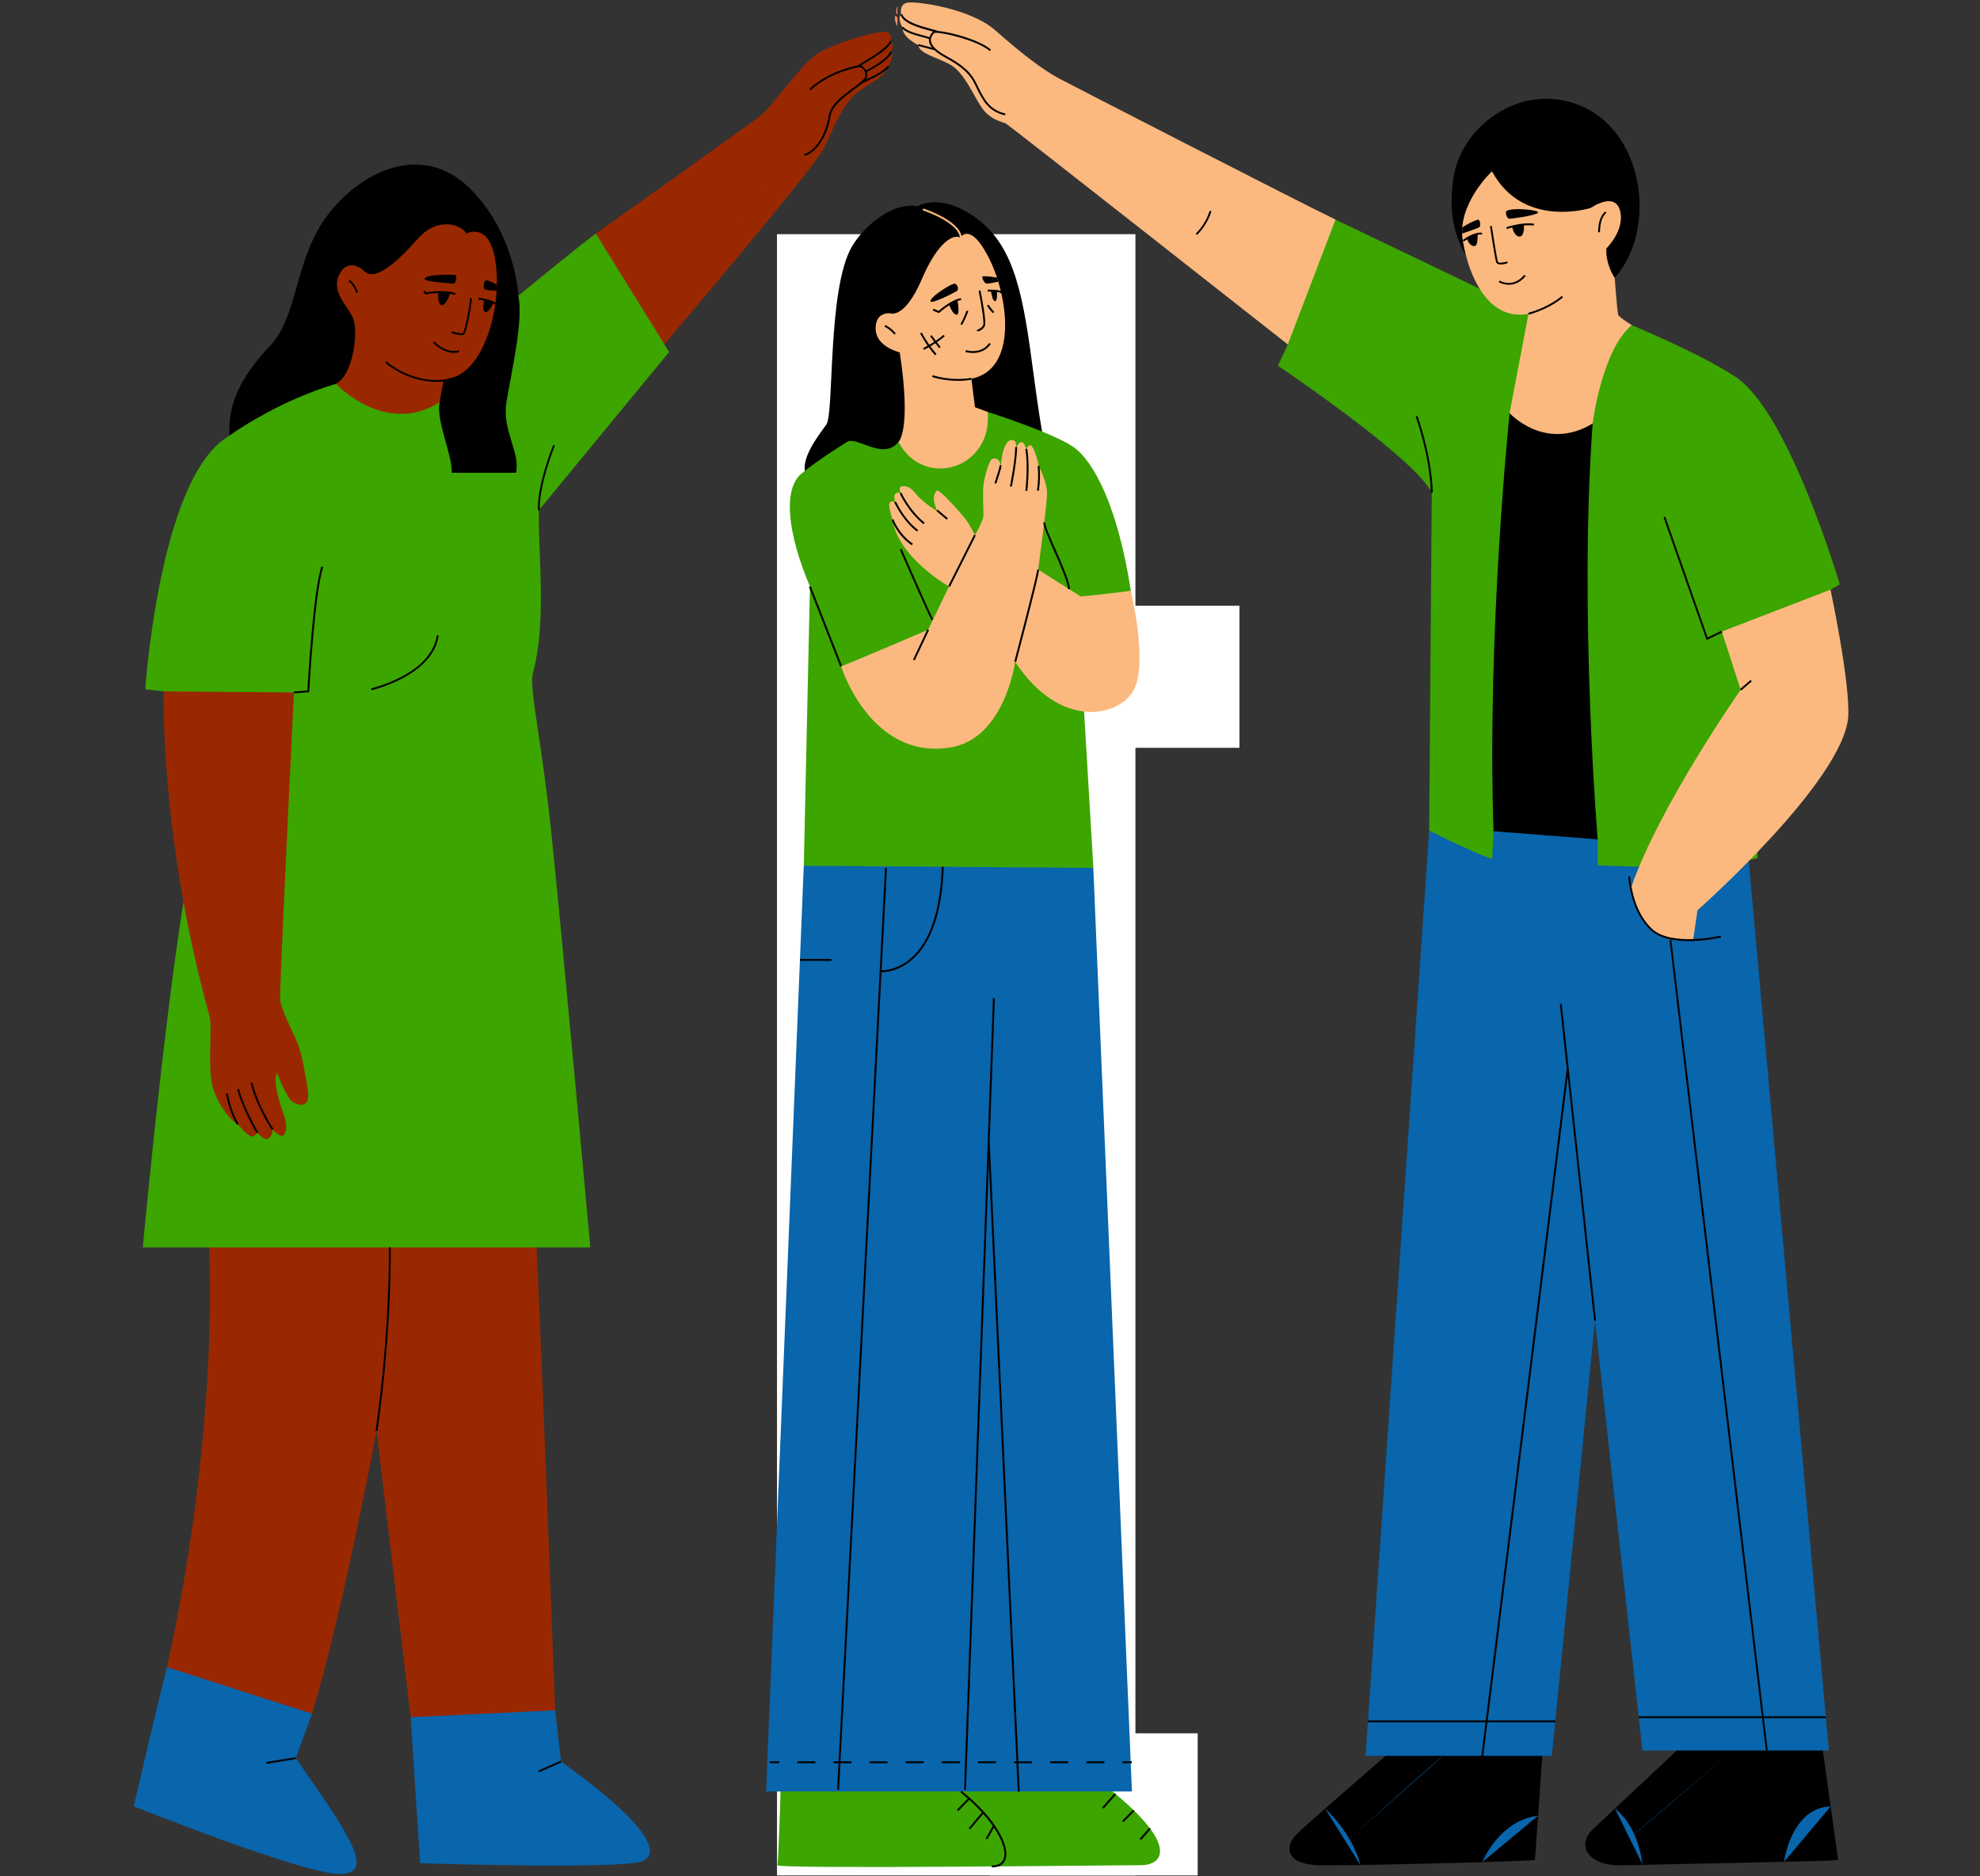 <svg xmlns="http://www.w3.org/2000/svg" xmlns:xlink="http://www.w3.org/1999/xlink" width="1910" zoomAndPan="magnify" viewBox="0 0 1432.5 1357.5" height="1810" preserveAspectRatio="xMidYMid meet" version="1.0"><rect x="0" y="0" width="1432.5" height="1357.5" fill="#333333" stroke="none"/><defs><clipPath id="3a14a4dc88"><path d="M 649.398 876 L 838 876 L 838 1349 L 649.398 1349 Z M 649.398 876 " clip-rule="nonzero"/></clipPath><clipPath id="5fe3f423a1"><path d="M 649.398 119 L 1330 119 L 1330 1350 L 649.398 1350 Z M 649.398 119 " clip-rule="nonzero"/></clipPath><clipPath id="d6f1712951"><path d="M 649.398 568 L 1325 568 L 1325 1356 L 649.398 1356 Z M 649.398 568 " clip-rule="nonzero"/></clipPath><clipPath id="02ace0c6b4"><path d="M 649.398 158 L 1332 158 L 1332 1296 L 649.398 1296 Z M 649.398 158 " clip-rule="nonzero"/></clipPath><clipPath id="7bfb9c0411"><path d="M 649.398 170 L 1156 170 L 1156 608 L 649.398 608 Z M 649.398 170 " clip-rule="nonzero"/></clipPath><clipPath id="4973e68305"><path d="M 649.398 22 L 1187 22 L 1187 825 L 649.398 825 Z M 649.398 22 " clip-rule="nonzero"/></clipPath><clipPath id="150a6f5d63"><path d="M 649.398 1 L 1338 1 L 1338 681 L 649.398 681 Z M 649.398 1 " clip-rule="nonzero"/></clipPath><clipPath id="66cbd6f83a"><path d="M 649.398 10 L 1321 10 L 1321 1349 L 649.398 1349 Z M 649.398 10 " clip-rule="nonzero"/></clipPath><clipPath id="9bf487f4db"><path d="M 746.211 438.266 L 896.715 438.266 L 896.715 541.086 L 746.211 541.086 Z M 746.211 438.266 " clip-rule="nonzero"/></clipPath><clipPath id="738be21150"><path d="M 120 876 L 649.262 876 L 649.262 1349 L 120 1349 Z M 120 876 " clip-rule="nonzero"/></clipPath><clipPath id="5a527c11b7"><path d="M 165 119 L 649.262 119 L 649.262 1350 L 165 1350 Z M 165 119 " clip-rule="nonzero"/></clipPath><clipPath id="1d232d99cd"><path d="M 96.715 568 L 649.262 568 L 649.262 1356 L 96.715 1356 Z M 96.715 568 " clip-rule="nonzero"/></clipPath><clipPath id="626aea3ee6"><path d="M 103 158 L 649.262 158 L 649.262 1296 L 103 1296 Z M 103 158 " clip-rule="nonzero"/></clipPath><clipPath id="dfb261f7ce"><path d="M 582 170 L 649.262 170 L 649.262 608 L 582 608 Z M 582 170 " clip-rule="nonzero"/></clipPath><clipPath id="76842c8268"><path d="M 118 22 L 649.262 22 L 649.262 825 L 118 825 Z M 118 22 " clip-rule="nonzero"/></clipPath><clipPath id="1a99296455"><path d="M 608 1 L 649.262 1 L 649.262 681 L 608 681 Z M 608 1 " clip-rule="nonzero"/></clipPath><clipPath id="212381d7a4"><path d="M 163 10 L 649.262 10 L 649.262 1349 L 163 1349 Z M 163 10 " clip-rule="nonzero"/></clipPath><clipPath id="b61c18e72a"><path d="M 562.137 169.461 L 821.461 169.461 L 821.461 1357 L 562.137 1357 Z M 562.137 169.461 " clip-rule="nonzero"/></clipPath><clipPath id="9844751ac3"><path d="M 716 1254.18 L 866.504 1254.18 L 866.504 1357 L 716 1357 Z M 716 1254.18 " clip-rule="nonzero"/></clipPath><clipPath id="1475bb9708"><path d="M 517.449 868 L 840 868 L 840 1351 L 517.449 1351 Z M 517.449 868 " clip-rule="nonzero"/></clipPath><clipPath id="d5992033c0"><path d="M 517.449 135.699 L 848.078 135.699 L 848.078 1352 L 517.449 1352 Z M 517.449 135.699 " clip-rule="nonzero"/></clipPath><clipPath id="3c2d3e2186"><path d="M 517.449 553 L 848.078 553 L 848.078 1357 L 517.449 1357 Z M 517.449 553 " clip-rule="nonzero"/></clipPath><clipPath id="2572987ad2"><path d="M 517.449 135.699 L 848.078 135.699 L 848.078 1297 L 517.449 1297 Z M 517.449 135.699 " clip-rule="nonzero"/></clipPath><clipPath id="40b4d67581"><path d="M 582 146 L 848.078 146 L 848.078 594 L 582 594 Z M 582 146 " clip-rule="nonzero"/></clipPath><clipPath id="f3dcb468cc"><path d="M 517.449 135.699 L 848.078 135.699 L 848.078 815 L 517.449 815 Z M 517.449 135.699 " clip-rule="nonzero"/></clipPath><clipPath id="8664ee2e03"><path d="M 608 135.699 L 848.078 135.699 L 848.078 669 L 608 669 Z M 608 135.699 " clip-rule="nonzero"/></clipPath><clipPath id="508d18e6f1"><path d="M 517.449 135.699 L 848.078 135.699 L 848.078 1352 L 517.449 1352 Z M 517.449 135.699 " clip-rule="nonzero"/></clipPath><clipPath id="dfedb1ae96"><path d="M 512.387 119.871 L 554.066 119.871 L 554.066 151.531 L 512.387 151.531 Z M 512.387 119.871 " clip-rule="nonzero"/></clipPath><clipPath id="a4c3f1a6f6"><path d="M 503.406 129.176 L 545.086 129.176 L 545.086 160.836 L 503.406 160.836 Z M 503.406 129.176 " clip-rule="nonzero"/></clipPath><clipPath id="6a1f715804"><path d="M 491.547 151.531 L 533.227 151.531 L 533.227 183.188 L 491.547 183.188 Z M 491.547 151.531 " clip-rule="nonzero"/></clipPath></defs><g clip-path="url(#3a14a4dc88)"><path fill="#000000" d="M 124.188 1206.301 C 164.668 1020.57 153.93 891.988 153.93 891.988 C 153.93 891.988 388.68 878.324 389.996 876.34 C 391.285 874.352 404.973 1237.547 404.973 1237.547 L 371.312 1281.785 L 300.445 1242.539 L 275.723 1035.414 C 275.723 1035.414 252.262 1162.867 229.094 1240.016 C 187.484 1260.711 124.188 1206.301 124.188 1206.301 Z M 568.828 1295.18 C 568.988 1295.289 567.27 1344.52 566.598 1347.418 C 565.93 1350.316 808.355 1347.418 823.949 1347.418 C 839.547 1347.418 851.25 1333.219 801.562 1293.488 C 751.875 1253.785 568.828 1295.18 568.828 1295.18 Z M 568.828 1295.18 " fill-opacity="1" fill-rule="nonzero"/></g><g clip-path="url(#5fe3f423a1)"><path fill="#000000" d="M 1115.875 1270.512 L 1110.508 1345.832 C 1103.902 1346.934 979 1350.047 955.082 1349.699 C 931.137 1349.352 927.781 1336.949 939 1326.293 C 950.223 1315.637 1002.379 1270.672 1002.379 1270.672 C 1021.062 1246.191 1115.875 1270.512 1115.875 1270.512 Z M 229.066 398.922 C 249.469 426.25 341.434 443.348 372.867 375.328 C 404.301 307.305 378.316 213.863 378.316 213.863 C 378.316 213.863 376.359 168.469 342.668 135.746 C 308.98 103.023 265.039 123.266 240.582 155.316 C 216.129 187.367 219.375 228.09 199.082 249.754 C 178.789 271.414 162.066 296.113 172.32 332.457 C 172.348 332.457 208.664 371.598 229.066 398.922 Z M 1211.41 1268.281 C 1211.41 1268.281 1165.562 1311.258 1152.195 1323.82 C 1140.945 1334.426 1147.496 1350.531 1174.449 1349.699 C 1198.367 1348.949 1323.297 1346.934 1329.871 1345.832 L 1318.68 1265.867 C 1318.707 1265.867 1230.121 1243.801 1211.41 1268.281 Z M 1211.41 1268.281 " fill-opacity="1" fill-rule="nonzero"/></g><g clip-path="url(#d6f1712951)"><path fill="#0965ac" d="M 1323.16 1266.645 L 1188.246 1266.645 L 1153.938 955.555 L 1122.746 1270.512 L 987.992 1270.512 L 1034 600.922 C 1077.676 524.98 1263.836 608.035 1263.836 608.035 Z M 229.066 1240.016 L 124.188 1206.301 C 123.277 1207.855 100.031 1306.992 100.031 1306.992 C 100.031 1306.992 222.277 1355.926 248.957 1355.98 C 275.641 1356.008 256.422 1328.09 217.254 1272.176 Z M 409.215 1274.645 L 404.945 1237.52 L 300.418 1242.512 L 307.234 1348.168 C 307.234 1348.168 455.039 1353.055 468.754 1346.453 C 482.473 1339.848 467.652 1316.277 409.215 1274.645 Z M 1168.383 1308.629 L 1188.246 1348.867 C 1184.676 1320.602 1170.207 1310.16 1168.383 1308.629 Z M 958.68 1308.629 L 984.367 1349.727 C 978.141 1325.754 958.68 1308.629 958.68 1308.629 Z M 1072.387 1347.418 L 1112.762 1313.836 C 1084.547 1317.137 1072.387 1347.418 1072.387 1347.418 Z M 1290.734 1347.203 L 1324.477 1307.07 C 1295.699 1308.09 1290.734 1347.203 1290.734 1347.203 Z M 1253.312 1266.645 L 1182.34 1327.125 C 1182.555 1327.633 1253.312 1266.645 1253.312 1266.645 Z M 1043.828 1270.672 C 1044.176 1269.301 976.262 1330.613 976.262 1330.613 Z M 1043.828 1270.672 " fill-opacity="1" fill-rule="nonzero"/></g><g clip-path="url(#02ace0c6b4)"><path fill="#3ca500" d="M 121.719 500.258 L 108.406 498.781 C 108.406 498.781 118.23 351.625 165.312 317.91 C 206.707 288.273 246.355 277.777 246.355 277.777 L 321.465 291.094 C 318.457 303.977 331.074 330.23 330.078 342.094 L 376.652 342.094 C 379.98 327.598 366.48 311.602 369.676 291.332 C 372.844 271.066 382.289 232.008 378.316 213.918 C 378.316 213.918 425.59 175.262 434.367 169.035 C 443.117 162.805 483.949 249.082 483.949 249.082 L 487.41 254.719 L 393.164 369.207 C 392.492 400.238 399.094 449.633 388.867 487.16 C 386.023 498.781 395.094 533.57 402.664 606.988 C 410.262 680.434 430.422 902.617 430.422 902.617 L 106.605 902.617 C 106.605 902.617 129.422 656.059 146.898 600.09 C 164.375 544.121 121.719 500.258 121.719 500.258 Z M 790.207 641.535 C 790.207 641.535 622.379 584.172 585.281 640.059 L 558.652 1295.262 L 817.535 1295.262 M 931.727 249.242 L 924.508 264.625 C 924.508 264.625 1022.672 330.527 1035.879 356.43 L 1033.977 600.949 C 1033.977 600.949 1065.41 617 1079.609 621.539 L 1080.523 601.484 L 1134.746 588.844 L 1155.871 607.312 L 1155.871 626.074 C 1155.871 626.074 1234.281 630.801 1271.621 620.945 L 1266.926 532.66 L 1324.289 426.707 L 1331.055 422.812 C 1331.055 422.812 1294.117 297.211 1255.113 272.355 C 1230.121 255.793 1180.566 235.285 1180.566 235.285 L 1079.395 213.164 L 966.195 158.914 C 966.25 158.859 917.043 227.176 931.727 249.242 Z M 931.727 249.242 " fill-opacity="1" fill-rule="nonzero"/></g><g clip-path="url(#7bfb9c0411)"><path fill="#000000" d="M 586.785 363.676 C 582.223 352.215 595.699 335.57 601.281 327.68 C 606.863 319.789 601.953 232.223 619.188 202.023 C 629.816 183.879 651.051 170.082 665.652 173.25 C 665.652 173.25 682.324 162.43 708.684 182.617 C 735.043 202.805 740.789 238.156 747.66 290.152 C 754.531 342.148 757.996 353.02 757.996 353.02 C 757.996 353.02 697.598 418.734 657.52 407.836 C 617.496 396.938 586.785 363.676 586.785 363.676 Z M 1092.199 298.93 C 1092.199 298.93 1075.664 457.012 1080.547 601.484 L 1155.898 607.312 C 1155.898 607.312 1142.289 443.805 1152.246 306.473 Z M 1092.199 298.93 " fill-opacity="1" fill-rule="nonzero"/></g><g clip-path="url(#4973e68305)"><path fill="#000000" d="M 348.656 258.184 C 342.348 268.059 333.84 273.59 324.441 275.363 C 322.535 282.449 321.465 291.039 321.465 291.039 C 282.055 315.977 246.355 277.723 246.355 277.723 C 259.211 270.906 262.543 239.66 258.891 230.586 C 255.238 221.512 242.812 211.688 248.582 199.098 C 253.926 187.477 263.453 192.789 266.809 196.172 C 274.352 203.5 289.062 191.504 305.09 173.223 C 321.113 154.941 338.695 163.961 340.656 169.008 C 340.656 169.008 354.828 161.328 360.359 182.293 C 365.941 203.312 362.133 237.082 348.656 258.184 Z M 816.754 445.254 C 807.414 385.312 790.477 353.637 776.062 343.57 C 761.645 333.504 715.449 318.742 715.449 318.742 L 668.766 347.355 L 652.34 339.949 C 642.059 352.992 624.879 337.289 616.77 339.492 C 616.77 339.492 597.121 351.355 583.754 362.336 C 570.383 373.312 573.688 404.613 589.656 442.328 L 585.309 640.031 L 790.234 641.508 L 782.129 504.848 Z M 1060.871 185.84 C 1060.766 183.797 1045.355 165.57 1051.824 127.238 C 1058.297 88.906 1104.652 56.906 1147.391 78.277 C 1190.152 99.617 1198.34 167.102 1168.191 201.141 C 1138.074 235.176 1060.871 185.84 1060.871 185.84 Z M 554.52 82.867 C 561.285 77.203 581.445 49.07 592.824 40.266 C 604.207 31.461 641.012 21.395 645.145 23.137 C 649.277 24.883 647.828 29.797 647.828 29.797 C 650.461 33.016 648.098 37.5 648.098 37.5 C 650.754 43.727 644.07 50.062 644.07 50.062 C 642.727 55.754 637.062 57.418 625.254 65.688 C 613.441 73.953 606.141 92.984 599.723 106.809 C 593.309 120.637 483.949 249.055 483.949 249.055 L 434.367 169.008 C 434.367 169.008 547.754 88.531 554.52 82.867 Z M 215.996 501.062 C 215.996 501.062 205.418 715.383 206.008 723.223 C 206.598 731.059 216.719 749.262 219.375 756.965 C 222.035 764.668 224.395 777.312 226.113 789.605 C 227.805 801.875 219.562 800.262 215 797.258 C 210.438 794.25 203.672 776.156 203.672 776.156 C 200.855 782.008 204.934 796.668 208.559 806.383 C 212.211 816.074 209.633 822.57 206.68 821.844 C 203.727 821.121 200.504 817.203 200.504 817.203 C 200.801 819.805 198.734 824.449 196.129 824.262 C 193.527 824.074 189.418 819.617 189.418 819.617 C 189.418 819.617 187.809 822.223 185.445 822.383 C 183.082 822.543 175.406 813.605 175.406 813.605 C 171.086 811.27 162.711 802.57 157.715 788.184 C 152.723 773.797 157.555 742.039 154.602 734.199 C 118.793 604.277 121.719 500.258 121.719 500.258 Z M 215.996 501.062 " fill-opacity="1" fill-rule="nonzero"/></g><g clip-path="url(#150a6f5d63)"><path fill="#fbb97f" d="M 1180.621 235.258 C 1158.852 253.082 1152.246 306.445 1152.246 306.445 C 1117.887 327.223 1092.172 298.93 1092.172 298.93 L 1105.836 227.043 C 1076.844 232.707 1062.402 199.797 1058.242 173.68 C 1054.082 147.559 1079.422 123.938 1079.422 123.938 C 1102.023 166.027 1150.906 150.457 1150.906 150.457 C 1150.906 150.457 1168.246 138.246 1172.059 152.418 C 1175.844 166.59 1162.152 179.797 1162.152 179.797 C 1161.617 191.637 1168.191 201.113 1168.191 201.113 C 1168.191 201.113 1170.098 225.969 1170.691 227.77 C 1171.309 229.621 1180.621 235.258 1180.621 235.258 Z M 1324.344 426.68 L 1245.719 456.984 L 1259.355 499.105 C 1259.355 499.105 1200.621 582.91 1180.059 642.234 C 1180.059 642.234 1184.379 686.23 1224.941 680.082 L 1228.137 658.609 C 1228.137 658.609 1333.578 565.406 1337.176 518.594 C 1338.516 493.145 1324.344 426.68 1324.344 426.68 Z M 720.332 22.145 C 702.188 6.012 663.613 0.91 656.82 1.879 C 650.031 2.844 652.043 10.496 652.043 10.496 C 648.633 13.02 653.145 20.051 653.145 20.051 C 652.391 26.816 664.285 32.613 664.285 32.613 C 665.223 38.789 676.684 40.988 686.832 46.387 C 696.98 51.781 702.887 66.277 709.516 76.719 C 716.145 87.16 725.273 88.047 727.848 89.441 C 730.426 90.863 931.727 249.242 931.727 249.242 L 966.223 158.859 C 940.047 146.297 777.027 62.52 765.887 56.613 C 754.773 50.762 738.48 38.277 720.332 22.145 Z M 653.195 276.625 C 661.652 332.082 652.312 340 652.312 340 C 670.109 373.984 719.258 358.953 715.422 318.77 L 706.453 315.438 L 703.934 295.305 C 737.699 288.273 729.566 235.93 716.281 209.73 C 705.785 189.059 699.262 192.094 696.98 194.293 C 694.484 182.887 670.887 175.129 669.84 174.777 L 669.438 176.066 C 669.68 176.148 694.43 184.281 695.797 195.285 C 691.609 193.191 680.738 197.031 668.793 224.895 C 656.605 253.324 646.461 249 646.461 249 C 646.461 249 635.883 247.473 636.152 260.113 C 636.418 272.758 653.195 276.625 653.195 276.625 Z M 781.402 449.391 C 780.918 449.309 751.203 430.383 751.203 430.383 C 751.203 430.383 757.109 386.199 757.457 377.367 C 757.809 368.535 751.473 357.02 751.473 357.02 C 750.586 350.738 747.715 343.25 745.836 342.336 C 744.41 341.988 742.773 344.832 742.773 344.832 C 742.773 344.832 741.164 340.297 739.793 340.188 C 737.059 339.84 735.66 344.055 735.66 344.055 C 735.66 344.055 735.742 340.645 734.75 339.492 C 729.703 336.137 727.125 343.949 726.184 347.355 C 725.273 350.766 724.762 357.02 724.762 357.02 C 724.117 351.867 720.414 350.848 718.32 352.324 C 716.227 353.801 712.816 365.906 712.359 371.328 C 711.906 376.75 712.469 388.805 712.414 392.348 C 712.359 395.891 706.453 405.902 706.453 405.902 C 706.453 405.902 702.348 397.688 699.102 393.77 C 695.852 389.852 681.301 373.262 679.559 374.441 C 674.402 379.004 679.906 389.02 679.906 389.02 C 679.906 389.02 670.297 383.809 664.445 376.48 C 658.594 369.152 653.574 371.461 653.305 372.48 C 653.035 373.477 653.867 376.48 653.867 376.48 C 653.277 375.219 649.816 376 649.52 377.742 C 649.223 379.488 649.816 382.387 649.816 382.387 C 649.816 382.387 645.949 381.234 645.762 384.188 C 645.574 387.141 648.098 395.004 648.098 395.004 C 652.043 421.902 688.066 442.355 688.066 442.355 L 673.277 472.984 C 673.277 472.984 611.859 499.211 611.695 498.836 C 611.695 498.836 632.367 565.301 688.926 556.309 C 727.582 550.16 734.883 495.641 734.883 495.641 C 766.988 544.578 809.348 534.59 819.117 515.051 C 828.891 495.535 816.621 444.801 816.703 445.254 C 816.836 445.738 781.887 449.441 781.402 449.391 Z M 781.402 449.391 " fill-opacity="1" fill-rule="nonzero"/></g><g clip-path="url(#66cbd6f83a)"><path fill="#000000" d="M 1105.648 226.398 C 1121.727 221.781 1129.832 214.211 1129.914 214.133 L 1130.828 215.098 C 1130.504 215.418 1122.426 222.965 1105.996 227.688 Z M 1091.852 158.242 C 1093.594 158.352 1110.855 155.961 1112.707 153.977 C 1114.559 151.961 1094.133 149.867 1089.891 152.688 C 1088.789 153.383 1090.105 158.137 1091.852 158.242 Z M 1069.543 158.914 C 1064.309 160.23 1057.918 164.578 1057.918 164.578 L 1057.891 169.008 C 1057.891 169.008 1068.094 165.492 1069.973 164.605 C 1071.852 163.719 1070.43 158.672 1069.543 158.914 Z M 1085.73 191.395 C 1087.797 191.395 1090.133 190.645 1090.828 190.43 L 1090.398 189.168 C 1087.984 190 1084.172 190.617 1083.715 189.328 C 1083.02 187.395 1080.523 171.531 1079.285 163.422 L 1077.973 163.637 C 1078.105 164.605 1081.543 187.234 1082.453 189.785 C 1082.91 190.992 1084.254 191.395 1085.73 191.395 Z M 1084.977 203.02 L 1084.281 204.172 C 1084.332 204.199 1087.449 206.023 1091.66 206.023 C 1095.285 206.023 1099.742 204.684 1103.797 199.742 L 1102.75 198.883 C 1094.723 208.684 1085.352 203.258 1084.977 203.02 Z M 1109.648 163.207 L 1109.836 161.867 C 1100.707 160.551 1090.211 164.309 1089.754 164.469 L 1090.211 165.73 C 1090.238 165.707 1091.742 165.168 1094.078 164.578 C 1094.48 166.242 1095.957 170.992 1099.258 171.156 C 1102.586 171.316 1102.641 165.141 1102.559 163.074 C 1104.895 162.887 1107.34 162.859 1109.648 163.207 Z M 1058.16 173.973 L 1059.289 174.699 C 1059.449 174.484 1060.254 173.867 1061.438 173.113 C 1062.055 174.699 1063.934 178.562 1066.938 177.973 C 1069.195 177.516 1069.113 171.824 1069.004 169.867 C 1070.078 169.652 1071.152 169.598 1072.121 169.758 L 1072.336 168.445 C 1066.672 167.477 1058.699 173.113 1058.16 173.973 Z M 1157.188 160.016 C 1156.461 162.645 1156.301 165.355 1156.141 167.988 L 1157.484 168.066 C 1157.645 165.516 1157.805 162.859 1158.477 160.363 C 1158.984 158.457 1160.059 155.828 1162.234 154 L 1161.375 152.98 C 1159.469 154.594 1158.02 157.008 1157.188 160.016 Z M 1036.578 356.402 C 1035.801 328.996 1025.574 301.238 1025.465 300.969 L 1024.203 301.426 C 1024.312 301.695 1034.457 329.266 1035.234 356.43 Z M 865.102 169.062 L 866.039 170 C 870.82 165.25 874.414 159.344 876.457 152.93 L 875.168 152.523 C 873.207 158.754 869.719 164.469 865.102 169.062 Z M 673.68 22.441 C 674.16 22.574 674.645 22.711 675.102 22.816 C 675.102 22.816 675.074 22.816 675.074 22.816 L 674.914 22.949 C 673.652 24.238 672.848 25.582 672.445 26.949 C 671.398 26.52 669.758 26.09 667.746 25.555 C 662.859 24.266 655.504 22.305 653.574 19.379 L 652.445 20.105 C 654.648 23.488 662.027 25.422 667.398 26.844 C 669.465 27.379 671.234 27.863 672.148 28.266 C 672.094 28.75 672.066 29.207 672.121 29.688 C 672.281 31.273 673.035 32.883 674.352 34.492 C 670 33.367 664.93 32.051 664.551 31.941 L 664.098 33.203 C 664.551 33.367 673.922 35.781 676.094 36.344 C 677.195 37.367 678.512 38.414 680.066 39.434 C 681.328 40.266 682.859 41.125 684.605 42.09 C 691.207 45.793 700.254 50.867 704.871 60.289 L 705.328 61.203 C 710.992 72.828 714.75 80.504 727.125 83.457 L 727.445 82.141 C 715.688 79.324 712.254 72.289 706.562 60.613 L 706.105 59.699 C 701.301 49.875 692.039 44.695 685.301 40.91 C 683.559 39.941 682.055 39.082 680.848 38.277 C 676.281 35.273 673.785 32.32 673.492 29.5 C 673.277 27.621 674.082 25.742 675.828 23.918 C 679.074 22.602 706.723 28.855 716.066 36.91 L 716.949 35.891 C 708.953 28.992 687.906 23.113 678.914 22.496 L 678.914 22.469 C 677.84 22.066 676.203 21.637 674.082 21.07 C 666.754 19.113 654.484 15.836 652.77 10.227 L 651.48 10.629 C 653.359 17.02 665.598 20.293 673.68 22.441 Z M 1234.711 463.133 L 1246.012 457.602 L 1245.422 456.395 L 1235.465 461.281 C 1232.539 452.934 1205.129 374.789 1204.809 373.879 L 1203.547 374.309 C 1203.867 375.273 1234.148 461.551 1234.441 462.41 Z M 1267.406 493.012 L 1266.523 491.992 L 1258.926 498.566 L 1259.812 499.586 Z M 1128.492 726.496 L 1133.539 773.23 L 1074.91 1244.875 L 989.711 1244.875 L 989.711 1246.219 L 1074.75 1246.219 L 1071.742 1270.457 L 1073.086 1270.617 L 1076.121 1246.219 L 1125.297 1246.219 L 1125.297 1244.875 L 1076.309 1244.875 L 1134.211 779.055 L 1153.32 955.66 L 1154.664 955.527 L 1129.859 726.391 Z M 1320.988 1241.867 L 1275.996 1241.867 C 1264.051 1141.312 1219.25 764.641 1209.184 680.004 L 1207.84 680.164 C 1208.457 685.293 1261.449 1130.871 1274.629 1241.867 L 1185.613 1241.867 L 1185.613 1243.211 L 1274.789 1243.211 C 1276.535 1257.949 1277.555 1266.457 1277.582 1266.699 L 1278.922 1266.617 C 1278.922 1266.566 1277.93 1258.082 1276.16 1243.211 L 1320.988 1243.211 Z M 1221.801 680.996 C 1233.691 680.996 1244.32 678.527 1245.129 678.34 L 1244.805 677.023 C 1244.457 677.105 1209.289 685.266 1195.117 671.977 C 1182.93 660.543 1180.059 641.992 1179.359 634.531 C 1179.332 634.289 1179.332 634.129 1179.305 634.047 L 1177.992 634.262 C 1177.992 634.316 1178.02 634.449 1178.02 634.637 C 1178.715 642.234 1181.641 661.188 1194.18 672.945 C 1200.891 679.25 1211.789 680.996 1221.801 680.996 Z M 704.066 295.977 L 703.852 294.664 C 689.25 297.188 676.66 292.863 676.551 292.809 L 676.094 294.07 C 676.203 294.098 683.988 296.781 694.457 296.781 C 697.434 296.781 700.711 296.543 704.066 295.977 Z M 642.406 258.422 C 645.062 259.738 647.453 261.672 649.332 264.008 L 650.379 263.176 C 648.391 260.707 645.844 258.637 642.996 257.242 Z M 708.629 261.672 C 708.656 261.672 708.684 261.672 708.711 261.672 C 710 261.617 712.172 260.277 713.379 258.156 C 714.883 255.605 711.098 236.598 710.348 232.789 L 709.031 233.055 C 710.91 242.262 713.141 255.926 712.227 257.457 C 711.047 259.469 709.004 260.41 708.547 260.301 C 708.574 260.301 708.629 260.328 708.656 260.383 L 707.555 261.16 C 707.715 261.375 708.012 261.672 708.629 261.672 Z M 692.121 228.008 C 690.027 227.555 673.465 238.156 675.102 240.625 C 676.281 242.398 692.98 233.836 693.973 232.922 C 694.992 232.035 694.215 228.492 692.121 228.008 Z M 722.938 226.613 L 722.023 223.688 C 722.023 223.688 713.379 222.238 711.879 222.883 C 710.965 223.258 712.898 227.902 714.855 227.93 C 716.789 228.008 722.938 226.613 722.938 226.613 Z M 727.043 228.734 L 724.656 233.137 C 722.078 232.035 716.145 232.25 715.422 232.277 L 715.473 233.621 C 716.172 233.594 717.004 233.566 717.863 233.594 C 718.078 235.312 718.828 239.875 720.496 240.332 C 722.184 240.812 722.133 235.742 722.051 233.863 C 723.152 234.023 724.066 234.238 724.469 234.586 L 725.086 235.07 L 728.172 229.379 Z M 720.09 247.926 C 718.562 246.398 717.219 244.707 716.094 242.855 L 714.938 243.551 C 716.117 245.484 717.516 247.258 719.125 248.867 Z M 701.758 247.445 L 700.496 246.988 C 699.34 250.289 697.891 253.539 696.176 256.598 L 697.355 257.242 C 699.074 254.129 700.551 250.801 701.758 247.445 Z M 717.621 270.746 L 716.52 269.965 C 710.695 278.34 700.469 275.176 700.039 275.039 L 699.637 276.328 C 699.691 276.355 701.945 277.055 705.004 277.055 C 708.871 277.055 714.051 275.898 717.621 270.746 Z M 668.848 262.609 L 667.641 263.203 L 667.906 263.848 L 667.961 263.82 C 669.438 266.609 671.129 269.32 672.926 271.926 C 671.879 272.516 670.809 273.078 669.734 273.617 L 670.324 274.824 C 671.477 274.262 672.605 273.645 673.734 273.027 C 675.156 274.984 676.633 276.891 678.215 278.691 L 679.234 277.805 C 677.707 276.059 676.281 274.207 674.914 272.355 C 676.094 271.656 677.25 270.961 678.402 270.18 C 679.289 271.336 680.176 272.488 681.086 273.617 L 682.133 272.785 C 681.25 271.684 680.391 270.559 679.531 269.43 C 681.438 268.113 683.289 266.746 685.062 265.27 L 684.203 264.25 C 682.457 265.727 680.605 267.094 678.699 268.383 C 677.73 267.094 676.766 265.777 675.828 264.438 L 674.727 265.215 C 675.664 266.531 676.605 267.844 677.598 269.133 C 676.469 269.887 675.316 270.582 674.137 271.281 C 672.176 268.465 670.402 265.59 668.848 262.609 Z M 707.047 406.227 L 705.836 405.633 L 687.504 442.062 L 688.711 442.652 Z M 654.379 375.891 L 653.145 376.43 C 653.195 376.562 659.129 389.473 670.027 398.227 L 670.859 397.18 C 660.203 388.641 654.434 376.027 654.379 375.891 Z M 649.387 382.977 C 651.426 387.086 657.035 397.285 665.465 403.434 L 666.242 402.359 C 658.082 396.375 652.578 386.414 650.594 382.387 C 650.512 382.227 650.461 382.117 650.434 382.066 L 649.277 382.738 Z M 661.734 413.148 L 662.484 412.023 C 652.633 405.367 648.793 394.871 648.77 394.762 L 647.508 395.219 C 647.668 395.676 651.48 406.25 661.734 413.148 Z M 686.375 395.031 L 687.234 394.012 L 680.039 387.918 L 679.184 388.938 Z M 721.543 365.129 C 720.469 368.43 720.254 369.102 720.387 369.531 L 721.703 369.262 C 721.703 368.91 722.293 367.113 722.828 365.531 C 723.797 362.578 725.004 358.898 725.324 356.562 L 724.012 356.375 C 723.66 358.605 722.453 362.363 721.543 365.129 Z M 736.305 343.598 L 734.965 343.57 C 734.695 354.766 731.23 371.246 731.203 371.41 L 732.52 371.676 C 732.547 371.516 736.012 354.898 736.305 343.598 Z M 742.129 374.574 L 743.473 374.738 C 743.5 374.574 745.539 357.371 743.418 344.754 L 742.102 344.969 C 744.172 357.395 742.156 374.414 742.129 374.574 Z M 750.773 357.129 C 751.363 361.746 751.23 367.758 750.426 374.066 C 750.398 374.281 750.371 374.414 750.371 374.441 L 751.715 374.523 L 751.742 374.227 C 752.574 367.812 752.707 361.691 752.09 356.941 Z M 734.293 495.48 L 735.582 495.828 C 736.199 493.465 750.855 438.141 751.875 430.492 L 750.531 430.305 C 749.539 437.848 734.426 494.891 734.293 495.48 Z M 588.988 442.598 L 611.105 499.078 L 612.367 498.594 L 590.25 442.113 Z M 676.793 465.414 C 675.852 464.125 662.941 434.973 654.512 415.699 L 653.277 416.238 C 661.359 434.652 675.02 465.656 675.852 466.355 Z M 663.828 494.621 L 673.922 473.281 L 672.711 472.715 L 662.621 494.059 Z M 756.25 397.07 L 754.906 396.883 C 754.586 399.273 757.512 406.062 762.316 416.961 C 766.906 427.379 772.113 439.188 772.328 444.234 L 773.672 444.18 C 773.457 438.895 768.195 426.949 763.551 416.426 C 759.82 407.969 755.953 399.219 756.25 397.07 Z M 561.203 1275.234 L 567.914 1275.234 L 567.914 1273.895 L 561.203 1273.895 Z M 631.828 1275.234 L 644.605 1275.234 L 644.605 1273.895 L 631.828 1273.895 Z M 759.66 1275.234 L 772.438 1275.234 L 772.438 1273.895 L 759.66 1273.895 Z M 798.02 1273.895 L 785.242 1273.895 L 785.242 1275.234 L 798.02 1275.234 Z M 580.691 1275.234 L 593.469 1275.234 L 593.469 1273.895 L 580.691 1273.895 Z M 695.746 1273.895 L 682.965 1273.895 L 682.965 1275.234 L 695.746 1275.234 Z M 657.383 1275.234 L 670.164 1275.234 L 670.164 1273.895 L 657.383 1273.895 Z M 721.328 1273.895 L 708.547 1273.895 L 708.547 1275.234 L 721.328 1275.234 Z M 817.508 1273.895 L 810.797 1273.895 L 810.797 1275.234 L 817.508 1275.234 Z M 640.312 715.355 C 643.535 715.355 652.793 714.578 662.109 706.391 C 675.801 694.363 683.262 672.301 684.336 640.785 L 682.992 640.73 C 681.945 671.816 674.617 693.559 661.25 705.344 C 652.418 713.129 643.453 713.961 640.395 714.016 L 644.152 641.562 L 642.809 641.484 L 609.953 1273.895 L 606.246 1273.895 L 606.246 1275.234 L 609.871 1275.234 L 608.906 1294.027 L 610.246 1294.105 L 611.215 1275.262 L 619.023 1275.262 L 619.023 1273.918 L 611.266 1273.918 Z M 716.844 834.648 L 720.52 733.746 L 719.18 733.691 L 698.723 1294.027 L 700.066 1294.078 L 716.254 850.945 L 735.77 1273.895 L 734.105 1273.895 L 734.105 1275.234 L 735.82 1275.234 L 736.762 1295.312 L 738.105 1295.262 L 737.191 1275.234 L 746.91 1275.234 L 746.91 1273.895 L 737.137 1273.895 Z M 582.543 707.355 L 604.879 707.355 L 604.879 706.016 L 582.543 706.016 Z M 696.953 1294.75 L 696.121 1295.797 C 697.945 1297.273 699.691 1298.75 701.355 1300.227 L 693.703 1308.172 L 694.672 1309.113 L 702.348 1301.141 C 705.703 1304.145 708.738 1307.152 711.395 1310.078 L 702.027 1321.219 L 703.047 1322.078 L 712.281 1311.098 C 714.883 1314.023 717.141 1316.871 719.043 1319.609 L 714.023 1328.438 L 715.207 1329.109 L 719.875 1320.844 C 726.184 1330.238 728.441 1338.156 726.828 1342.773 C 725.73 1345.941 722.805 1347.633 718.402 1347.66 L 718.402 1349 C 724.762 1348.949 727.18 1345.836 728.09 1343.203 C 731.258 1334.129 721.566 1314.586 696.953 1294.75 Z M 796.461 1306.535 L 797.48 1307.422 L 806.312 1297.383 L 805.293 1296.496 Z M 810.637 1316.012 L 811.602 1316.949 L 819.387 1309.086 L 818.422 1308.145 Z M 822.984 1328.734 L 824.004 1329.621 L 830.848 1321.836 L 829.828 1320.949 Z M 324.391 274.719 C 299.961 277.133 283.129 261.617 282.941 261.457 L 282.031 262.422 C 282.191 262.586 297.09 276.301 319.289 276.301 C 321.008 276.301 322.777 276.223 324.578 276.031 C 343.125 272.113 351.367 266.234 351.715 265.965 L 350.938 264.895 C 350.828 264.945 342.562 270.879 324.391 274.719 Z M 256.367 202.48 L 255.535 203.527 C 258.219 205.648 260.152 208.684 260.957 212.012 L 262.273 211.688 C 261.414 208.09 259.32 204.816 256.367 202.48 Z M 331.797 205.219 C 332.898 205.113 334.105 199.715 333.141 199.125 C 332.172 198.508 308.121 198.348 310.805 202.32 C 311.746 203.742 330.695 205.352 331.797 205.219 Z M 362.641 210.48 C 362.723 208.977 362.777 207.473 362.828 205.996 C 360.062 204.441 355.797 202.32 354.508 203.02 C 353.004 203.879 353.059 207.852 353.73 209.031 C 354.16 209.809 359.367 210.48 362.641 210.48 Z M 311.422 212.922 C 312.039 212.762 315.906 212.172 320.418 212.039 C 320.281 214.105 320.148 219.93 322.699 220.789 C 325.328 221.676 328.148 214.695 328.926 212.52 C 330.133 212.734 331.289 213.031 332.281 213.406 L 332.766 212.172 C 325.918 209.461 314.133 211.152 311.559 211.555 L 310.672 210.133 L 309.543 210.828 L 310.941 213.059 Z M 361.863 218.883 C 358.75 216.816 349.996 215.473 349.594 215.418 L 349.406 216.734 C 350.348 216.871 351.875 217.137 353.543 217.512 C 353.113 219.395 352.066 224.789 354.375 225.699 C 356.684 226.613 359.285 221.297 360.117 219.445 C 360.602 219.66 361.031 219.902 361.324 220.117 L 361.594 220.332 L 364.145 219.527 L 363.742 218.238 Z M 329.891 241.055 C 330.832 241.352 334.75 242.504 337.246 242.504 C 337.891 242.504 338.43 242.426 338.805 242.238 C 341.113 241.055 344.977 217.891 344.656 215.66 L 343.312 215.848 C 343.77 219.043 339.5 239.766 338.188 241.027 C 337.195 241.539 332.98 240.598 330.27 239.766 Z M 317.68 247.121 L 317.113 247.473 L 316.523 247.766 C 316.848 248.41 323.609 255.336 331.742 255.336 C 333.031 255.336 334.32 255.176 335.664 254.773 L 335.289 253.484 C 326.672 256.008 318.457 248.25 317.68 247.121 Z M 680.684 247.258 L 677.09 245.754 L 676.578 246.988 L 680.953 248.84 L 681.277 248.547 C 681.328 248.492 684.418 245.754 688.281 243.285 C 688.98 245.027 690.859 249.594 693.301 249.969 C 695.77 250.344 694.535 242.504 694.16 240.25 C 695.02 239.93 695.879 239.688 696.711 239.578 L 696.496 238.266 C 690.242 239.23 682.402 245.781 680.684 247.258 Z M 196.023 1274.941 L 196.238 1276.254 L 217.363 1272.82 L 217.148 1271.477 Z M 392.68 1281.168 L 393.215 1282.402 L 409.484 1275.262 L 408.945 1274.027 Z M 404.812 322.391 L 403.578 321.883 C 403.469 322.148 391.875 350.281 392.492 369.207 L 393.832 369.152 C 393.215 350.523 404.707 322.66 404.812 322.391 Z M 271.801 498.109 L 272.098 499.426 C 272.555 499.32 316.578 489.039 320.684 459.832 L 319.344 459.645 C 315.371 487.938 272.23 498.004 271.801 498.109 Z M 225.711 499.613 L 215.969 500.367 L 216.074 501.707 L 227 500.848 L 227.027 500.258 C 227.082 499.535 231.105 427.379 237.176 410.359 L 235.914 409.902 C 229.98 426.492 226.113 492.203 225.711 499.613 Z M 201.098 816.797 C 200.988 816.637 189.742 799.781 185.957 783.191 L 184.641 783.484 C 188.48 800.289 199.859 817.363 199.969 817.551 Z M 174.922 788.289 C 178.305 801.551 188.773 819.727 188.883 819.914 L 190.035 819.242 C 189.93 819.055 179.566 801.043 176.211 787.969 Z M 166.844 791.297 C 169.02 804.559 174.789 813.848 174.844 813.926 L 175.969 813.203 C 175.918 813.121 170.281 804.047 168.16 791.082 Z M 284.605 902.59 C 284.605 903.156 285.789 959.875 275.051 1035.305 L 276.391 1035.496 C 287.156 959.93 285.977 903.129 285.977 902.539 Z M 620.207 63.859 C 612.984 69.148 603.992 75.727 602.73 84.234 C 600.746 97.574 593.148 109.281 585.043 111.508 L 585.391 112.797 C 593.98 110.434 602.008 98.246 604.074 84.422 C 605.254 76.477 613.98 70.09 621.012 64.934 C 623.105 63.402 625.012 62.008 626.566 60.668 C 626.973 60.344 628.527 59.617 630.328 58.762 C 635.371 56.398 643.801 52.426 646.676 48.238 L 645.574 47.484 C 642.918 51.379 634.676 55.242 629.762 57.551 C 629.707 57.578 629.656 57.605 629.602 57.633 C 630.273 56.746 630.703 55.887 630.781 55.055 C 630.969 53.902 630.809 52.91 630.516 52.023 C 633.332 50.625 646.246 43.914 648.715 37.715 L 647.48 37.203 C 645.223 42.844 632.742 49.363 629.949 50.789 C 629.707 50.359 629.441 49.98 629.172 49.66 C 628.258 48.559 627.105 47.754 626.219 47.406 C 626.809 47.055 627.453 46.652 628.207 46.199 C 637.227 40.828 646.969 34.68 648.445 29.957 L 647.156 29.555 C 645.707 34.199 633.441 41.5 627.535 45.043 C 625.762 46.09 624.473 46.867 623.832 47.324 L 623.883 47.406 C 618.516 48.344 601.176 52.719 588.906 64.344 L 589.82 65.309 C 603.402 52.48 623.668 48.559 625.414 48.531 C 625.684 48.531 627.023 49.148 628.152 50.52 C 628.902 51.434 629.762 52.934 629.441 54.867 C 629.199 57.285 625.039 60.344 620.207 63.859 Z M 620.207 63.859 " fill-opacity="1" fill-rule="nonzero"/></g><g clip-path="url(#9bf487f4db)"><path fill="#ffffff" d="M 746.211 438.266 L 896.824 438.266 L 896.824 541.086 L 746.211 541.086 Z M 746.211 438.266 " fill-opacity="1" fill-rule="nonzero"/></g><g clip-path="url(#738be21150)"><path fill="#992800" d="M 120.875 1206.301 C 161.355 1020.57 150.617 891.988 150.617 891.988 C 150.617 891.988 385.363 878.324 386.68 876.34 C 387.969 874.352 401.66 1237.547 401.66 1237.547 L 367.996 1281.785 L 297.129 1242.539 L 272.406 1035.414 C 272.406 1035.414 248.945 1162.867 225.777 1240.016 C 184.172 1260.711 120.875 1206.301 120.875 1206.301 Z M 565.512 1295.18 C 565.672 1295.289 563.957 1344.52 563.285 1347.418 C 562.613 1350.316 805.039 1347.418 820.637 1347.418 C 836.23 1347.418 847.934 1333.219 798.246 1293.488 C 748.559 1253.785 565.512 1295.18 565.512 1295.18 Z M 565.512 1295.18 " fill-opacity="1" fill-rule="nonzero"/></g><g clip-path="url(#5a527c11b7)"><path fill="#000000" d="M 1112.559 1270.512 L 1107.191 1345.832 C 1100.586 1346.934 975.684 1350.047 951.766 1349.699 C 927.82 1349.352 924.465 1336.949 935.688 1326.293 C 946.906 1315.637 999.066 1270.672 999.066 1270.672 C 1017.746 1246.191 1112.559 1270.512 1112.559 1270.512 Z M 225.754 398.922 C 246.152 426.25 338.121 443.348 369.555 375.328 C 400.988 307.305 375.004 213.863 375.004 213.863 C 375.004 213.863 373.043 168.469 339.355 135.746 C 305.664 103.023 261.723 123.266 237.27 155.316 C 212.812 187.367 216.062 228.09 195.77 249.754 C 175.473 271.414 158.75 296.113 169.004 332.457 C 169.031 332.457 205.352 371.598 225.754 398.922 Z M 1208.098 1268.281 C 1208.098 1268.281 1162.246 1311.258 1148.879 1323.82 C 1137.633 1334.426 1144.184 1350.531 1171.133 1349.699 C 1195.051 1348.949 1319.98 1346.934 1326.559 1345.832 L 1315.363 1265.867 C 1315.391 1265.867 1226.805 1243.801 1208.098 1268.281 Z M 1208.098 1268.281 " fill-opacity="1" fill-rule="nonzero"/></g><g clip-path="url(#1d232d99cd)"><path fill="#0965ac" d="M 1319.848 1266.645 L 1184.93 1266.645 L 1150.625 955.555 L 1119.434 1270.512 L 984.676 1270.512 L 1030.688 600.922 C 1074.359 524.98 1260.523 608.035 1260.523 608.035 Z M 225.754 1240.016 L 120.875 1206.301 C 119.961 1207.855 96.715 1306.992 96.715 1306.992 C 96.715 1306.992 218.961 1355.926 245.645 1355.98 C 272.324 1356.008 253.105 1328.09 213.941 1272.176 Z M 405.898 1274.645 L 401.633 1237.52 L 297.102 1242.512 L 303.922 1348.168 C 303.922 1348.168 451.723 1353.055 465.438 1346.453 C 479.156 1339.848 464.34 1316.277 405.898 1274.645 Z M 1165.066 1308.629 L 1184.93 1348.867 C 1181.359 1320.602 1166.891 1310.16 1165.066 1308.629 Z M 955.363 1308.629 L 981.051 1349.727 C 974.824 1325.754 955.363 1308.629 955.363 1308.629 Z M 1069.074 1347.418 L 1109.445 1313.836 C 1081.234 1317.137 1069.074 1347.418 1069.074 1347.418 Z M 1287.418 1347.203 L 1321.16 1307.07 C 1292.387 1308.09 1287.418 1347.203 1287.418 1347.203 Z M 1250 1266.645 L 1179.023 1327.125 C 1179.238 1327.633 1250 1266.645 1250 1266.645 Z M 1040.512 1270.672 C 1040.859 1269.301 972.945 1330.613 972.945 1330.613 Z M 1040.512 1270.672 " fill-opacity="1" fill-rule="nonzero"/></g><g clip-path="url(#626aea3ee6)"><path fill="#3ca500" d="M 118.402 500.258 L 105.09 498.781 C 105.09 498.781 114.914 351.625 162 317.91 C 203.391 288.273 243.039 277.777 243.039 277.777 L 318.148 291.094 C 315.141 303.977 327.758 330.23 326.766 342.094 L 373.34 342.094 C 376.668 327.598 363.164 311.602 366.359 291.332 C 369.527 271.066 378.977 232.008 375.004 213.918 C 375.004 213.918 422.273 175.262 431.051 169.035 C 439.805 162.805 480.633 249.082 480.633 249.082 L 484.094 254.719 L 389.848 369.207 C 389.176 400.238 395.781 449.633 385.551 487.16 C 382.707 498.781 391.781 533.57 399.352 606.988 C 406.945 680.434 427.105 902.617 427.105 902.617 L 103.293 902.617 C 103.293 902.617 126.109 656.059 143.582 600.09 C 161.059 544.121 118.402 500.258 118.402 500.258 Z M 786.891 641.535 C 786.891 641.535 619.066 584.172 581.969 640.059 L 555.34 1295.262 L 814.219 1295.262 M 928.414 249.242 L 921.191 264.625 C 921.191 264.625 1019.359 330.527 1032.566 356.43 L 1030.66 600.949 C 1030.66 600.949 1062.094 617 1076.293 621.539 L 1077.207 601.484 L 1131.43 588.844 L 1152.559 607.312 L 1152.559 626.074 C 1152.559 626.074 1230.969 630.801 1268.309 620.945 L 1263.609 532.66 L 1320.973 426.707 L 1327.738 422.812 C 1327.738 422.812 1290.801 297.211 1251.797 272.355 C 1226.805 255.793 1177.254 235.285 1177.254 235.285 L 1076.078 213.164 L 962.879 158.914 C 962.934 158.859 913.73 227.176 928.414 249.242 Z M 928.414 249.242 " fill-opacity="1" fill-rule="nonzero"/></g><g clip-path="url(#dfb261f7ce)"><path fill="#000000" d="M 583.473 363.676 C 578.906 352.215 592.383 335.57 597.965 327.68 C 603.551 319.789 598.637 232.223 615.871 202.023 C 626.5 183.879 647.734 170.082 662.336 173.25 C 662.336 173.25 679.008 162.43 705.367 182.617 C 731.73 202.805 737.473 238.156 744.344 290.152 C 751.219 342.148 754.68 353.02 754.68 353.02 C 754.68 353.02 694.281 418.734 654.203 407.836 C 614.18 396.938 583.473 363.676 583.473 363.676 Z M 1088.883 298.93 C 1088.883 298.93 1072.348 457.012 1077.234 601.484 L 1152.582 607.312 C 1152.582 607.312 1138.973 443.805 1148.934 306.473 Z M 1088.883 298.93 " fill-opacity="1" fill-rule="nonzero"/></g><g clip-path="url(#76842c8268)"><path fill="#992800" d="M 345.34 258.184 C 339.031 268.059 330.523 273.59 321.129 275.363 C 319.223 282.449 318.148 291.039 318.148 291.039 C 278.742 315.977 243.039 277.723 243.039 277.723 C 255.898 270.906 259.227 239.66 255.574 230.586 C 251.926 221.512 239.496 211.688 245.266 199.098 C 250.609 187.477 260.141 192.789 263.496 196.172 C 271.039 203.5 285.746 191.504 301.773 173.223 C 317.801 154.941 335.383 163.961 337.34 169.008 C 337.34 169.008 351.516 161.328 357.043 182.293 C 362.629 203.312 358.816 237.082 345.34 258.184 Z M 813.441 445.254 C 804.098 385.312 787.16 353.637 772.746 343.57 C 758.332 333.504 712.133 318.742 712.133 318.742 L 665.453 347.355 L 649.023 339.949 C 638.742 352.992 621.562 337.289 613.457 339.492 C 613.457 339.492 593.805 351.355 580.438 362.336 C 567.07 373.312 570.371 404.613 586.344 442.328 L 581.996 640.031 L 786.918 641.508 L 778.812 504.848 Z M 1057.559 185.84 C 1057.449 183.797 1042.043 165.57 1048.512 127.238 C 1054.98 88.906 1101.34 56.906 1144.074 78.277 C 1186.836 99.617 1195.023 167.102 1164.879 201.141 C 1134.758 235.176 1057.559 185.84 1057.559 185.84 Z M 551.203 82.867 C 557.969 77.203 578.129 49.07 589.512 40.266 C 600.891 31.461 637.695 21.395 641.828 23.137 C 645.965 24.883 644.512 29.797 644.512 29.797 C 647.145 33.016 644.781 37.5 644.781 37.5 C 647.441 43.727 640.754 50.062 640.754 50.062 C 639.414 55.754 633.75 57.418 621.938 65.688 C 610.125 73.953 602.824 92.984 596.41 106.809 C 589.992 120.637 480.633 249.055 480.633 249.055 L 431.051 169.008 C 431.051 169.008 544.441 88.531 551.203 82.867 Z M 212.68 501.062 C 212.68 501.062 202.102 715.383 202.695 723.223 C 203.285 731.059 213.402 749.262 216.062 756.965 C 218.719 764.668 221.082 777.312 222.801 789.605 C 224.492 801.875 216.25 800.262 211.688 797.258 C 207.121 794.25 200.359 776.156 200.359 776.156 C 197.539 782.008 201.621 796.668 205.242 806.383 C 208.895 816.074 206.316 822.57 203.363 821.844 C 200.41 821.121 197.191 817.203 197.191 817.203 C 197.484 819.805 195.418 824.449 192.816 824.262 C 190.211 824.074 186.105 819.617 186.105 819.617 C 186.105 819.617 184.492 822.223 182.133 822.383 C 179.77 822.543 172.09 813.605 172.09 813.605 C 167.77 811.27 159.395 802.57 154.402 788.184 C 149.41 773.797 154.242 742.039 151.289 734.199 C 115.477 604.277 118.402 500.258 118.402 500.258 Z M 212.68 501.062 " fill-opacity="1" fill-rule="nonzero"/></g><g clip-path="url(#1a99296455)"><path fill="#f89267" d="M 1177.309 235.258 C 1155.535 253.082 1148.934 306.445 1148.934 306.445 C 1114.574 327.223 1088.855 298.93 1088.855 298.93 L 1102.52 227.043 C 1073.527 232.707 1059.086 199.797 1054.926 173.68 C 1050.766 147.559 1076.105 123.938 1076.105 123.938 C 1098.707 166.027 1147.59 150.457 1147.59 150.457 C 1147.59 150.457 1164.934 138.246 1168.742 152.418 C 1172.527 166.59 1158.84 179.797 1158.84 179.797 C 1158.301 191.637 1164.879 201.113 1164.879 201.113 C 1164.879 201.113 1166.785 225.969 1167.375 227.77 C 1167.992 229.621 1177.309 235.258 1177.309 235.258 Z M 1321.027 426.68 L 1242.402 456.984 L 1256.039 499.105 C 1256.039 499.105 1197.305 582.91 1176.742 642.234 C 1176.742 642.234 1181.066 686.23 1221.625 680.082 L 1224.82 658.609 C 1224.82 658.609 1330.262 565.406 1333.859 518.594 C 1335.203 493.145 1321.027 426.68 1321.027 426.68 Z M 717.02 22.145 C 698.871 6.012 660.297 0.91 653.508 1.879 C 646.715 2.844 648.727 10.496 648.727 10.496 C 645.32 13.02 649.828 20.051 649.828 20.051 C 649.078 26.816 660.969 32.613 660.969 32.613 C 661.906 38.789 673.371 40.988 683.516 46.387 C 693.664 51.781 699.57 66.277 706.199 76.719 C 712.832 87.16 721.957 88.047 724.535 89.441 C 727.113 90.863 928.414 249.242 928.414 249.242 L 962.906 158.859 C 936.734 146.297 773.711 62.52 762.57 56.613 C 751.457 50.762 735.164 38.277 717.02 22.145 Z M 649.883 276.625 C 658.34 332.082 648.996 340 648.996 340 C 666.793 373.984 715.945 358.953 712.105 318.77 L 703.141 315.438 L 700.617 295.305 C 734.387 288.273 726.254 235.93 712.965 209.73 C 702.469 189.059 695.945 192.094 693.664 194.293 C 691.168 182.887 667.57 175.129 666.523 174.777 L 666.121 176.066 C 666.363 176.148 691.113 184.281 692.484 195.285 C 688.297 193.191 677.426 197.031 665.477 224.895 C 653.293 253.324 643.145 249 643.145 249 C 643.145 249 632.566 247.473 632.836 260.113 C 633.105 272.758 649.883 276.625 649.883 276.625 Z M 778.086 449.391 C 777.605 449.309 747.887 430.383 747.887 430.383 C 747.887 430.383 753.793 386.199 754.145 377.367 C 754.492 368.535 748.156 357.02 748.156 357.02 C 747.27 350.738 744.398 343.25 742.52 342.336 C 741.098 341.988 739.461 344.832 739.461 344.832 C 739.461 344.832 737.848 340.297 736.48 340.188 C 733.742 339.84 732.348 344.055 732.348 344.055 C 732.348 344.055 732.426 340.645 731.434 339.492 C 726.387 336.137 723.809 343.949 722.871 347.355 C 721.957 350.766 721.449 357.02 721.449 357.02 C 720.805 351.867 717.098 350.848 715.004 352.324 C 712.91 353.801 709.504 365.906 709.047 371.328 C 708.59 376.75 709.152 388.805 709.098 392.348 C 709.047 395.891 703.141 405.902 703.141 405.902 C 703.141 405.902 699.031 397.688 695.785 393.77 C 692.535 389.852 677.988 373.262 676.242 374.441 C 671.09 379.004 676.59 389.02 676.59 389.02 C 676.59 389.02 666.98 383.809 661.129 376.48 C 655.277 369.152 650.258 371.461 649.988 372.48 C 649.723 373.477 650.555 376.48 650.555 376.48 C 649.961 375.219 646.5 376 646.203 377.742 C 645.91 379.488 646.5 382.387 646.5 382.387 C 646.5 382.387 642.633 381.234 642.445 384.188 C 642.258 387.141 644.781 395.004 644.781 395.004 C 648.727 421.902 684.754 442.355 684.754 442.355 L 669.961 472.984 C 669.961 472.984 608.543 499.211 608.383 498.836 C 608.383 498.836 629.051 565.301 685.609 556.309 C 724.266 550.16 731.566 495.641 731.566 495.641 C 763.672 544.578 806.031 534.59 815.805 515.051 C 825.574 495.535 813.305 444.801 813.387 445.254 C 813.52 445.738 778.57 449.441 778.086 449.391 Z M 778.086 449.391 " fill-opacity="1" fill-rule="nonzero"/></g><g clip-path="url(#212381d7a4)"><path fill="#000000" d="M 1102.332 226.398 C 1118.41 221.781 1126.52 214.211 1126.598 214.133 L 1127.512 215.098 C 1127.191 215.418 1119.109 222.965 1102.68 227.688 Z M 1088.535 158.242 C 1090.281 158.352 1107.539 155.961 1109.391 153.977 C 1111.246 151.961 1090.816 149.867 1086.574 152.688 C 1085.473 153.383 1086.789 158.137 1088.535 158.242 Z M 1066.227 158.914 C 1060.992 160.23 1054.605 164.578 1054.605 164.578 L 1054.578 169.008 C 1054.578 169.008 1064.777 165.492 1066.656 164.605 C 1068.535 163.719 1067.113 158.672 1066.227 158.914 Z M 1082.414 191.395 C 1084.48 191.395 1086.816 190.645 1087.516 190.43 L 1087.086 189.168 C 1084.668 190 1080.859 190.617 1080.402 189.328 C 1079.703 187.395 1077.207 171.531 1075.973 163.422 L 1074.656 163.637 C 1074.789 164.605 1078.227 187.234 1079.141 189.785 C 1079.598 190.992 1080.938 191.395 1082.414 191.395 Z M 1081.664 203.02 L 1080.965 204.172 C 1081.02 204.199 1084.133 206.023 1088.348 206.023 C 1091.973 206.023 1096.426 204.684 1100.48 199.742 L 1099.434 198.883 C 1091.406 208.684 1082.039 203.258 1081.664 203.02 Z M 1106.332 163.207 L 1106.52 161.867 C 1097.395 160.551 1086.898 164.309 1086.441 164.469 L 1086.898 165.73 C 1086.926 165.707 1088.426 165.168 1090.762 164.578 C 1091.164 166.242 1092.641 170.992 1095.945 171.156 C 1099.273 171.316 1099.324 165.141 1099.246 163.074 C 1101.582 162.887 1104.023 162.859 1106.332 163.207 Z M 1054.848 173.973 L 1055.973 174.699 C 1056.133 174.484 1056.941 173.867 1058.121 173.113 C 1058.738 174.699 1060.617 178.562 1063.625 177.973 C 1065.879 177.516 1065.797 171.824 1065.691 169.867 C 1066.766 169.652 1067.84 169.598 1068.805 169.758 L 1069.02 168.445 C 1063.355 167.477 1055.383 173.113 1054.848 173.973 Z M 1153.871 160.016 C 1153.148 162.645 1152.988 165.355 1152.824 167.988 L 1154.168 168.066 C 1154.328 165.516 1154.488 162.859 1155.16 160.363 C 1155.672 158.457 1156.746 155.828 1158.918 154 L 1158.059 152.98 C 1156.152 154.594 1154.703 157.008 1153.871 160.016 Z M 1033.262 356.402 C 1032.484 328.996 1022.258 301.238 1022.148 300.969 L 1020.891 301.426 C 1020.996 301.695 1031.145 329.266 1031.922 356.43 Z M 861.785 169.062 L 862.727 170 C 867.504 165.25 871.102 159.344 873.141 152.93 L 871.852 152.523 C 869.895 158.754 866.402 164.469 861.785 169.062 Z M 670.363 22.441 C 670.848 22.574 671.332 22.711 671.785 22.816 C 671.785 22.816 671.762 22.816 671.762 22.816 L 671.598 22.949 C 670.336 24.238 669.531 25.582 669.129 26.949 C 668.082 26.52 666.445 26.09 664.43 25.555 C 659.547 24.266 652.191 22.305 650.258 19.379 L 649.129 20.105 C 651.332 23.488 658.715 25.422 664.082 26.844 C 666.148 27.379 667.922 27.863 668.832 28.266 C 668.781 28.75 668.754 29.207 668.809 29.688 C 668.969 31.273 669.719 32.883 671.035 34.492 C 666.688 33.367 661.613 32.051 661.238 31.941 L 660.781 33.203 C 661.238 33.367 670.605 35.781 672.781 36.344 C 673.879 37.367 675.195 38.414 676.754 39.434 C 678.016 40.266 679.543 41.125 681.289 42.09 C 687.895 45.793 696.938 50.867 701.555 60.289 L 702.012 61.203 C 707.676 72.828 711.434 80.504 723.809 83.457 L 724.133 82.141 C 712.375 79.324 708.938 72.289 703.246 60.613 L 702.793 59.699 C 697.984 49.875 688.727 44.695 681.988 40.91 C 680.242 39.941 678.738 39.082 677.531 38.277 C 672.969 35.273 670.473 32.32 670.176 29.5 C 669.961 27.621 670.766 25.742 672.512 23.918 C 675.758 22.602 703.41 28.855 712.75 36.91 L 713.637 35.891 C 705.637 28.992 684.59 23.113 675.598 22.496 L 675.598 22.469 C 674.523 22.066 672.887 21.637 670.766 21.07 C 663.438 19.113 651.172 15.836 649.453 10.227 L 648.164 10.629 C 650.043 17.02 662.285 20.293 670.363 22.441 Z M 1231.398 463.133 L 1242.699 457.602 L 1242.105 456.395 L 1232.148 461.281 C 1229.223 452.934 1201.816 374.789 1201.492 373.879 L 1200.23 374.309 C 1200.555 375.273 1230.832 461.551 1231.129 462.41 Z M 1264.094 493.012 L 1263.207 491.992 L 1255.609 498.566 L 1256.496 499.586 Z M 1125.176 726.496 L 1130.223 773.23 L 1071.598 1244.875 L 986.395 1244.875 L 986.395 1246.219 L 1071.434 1246.219 L 1068.43 1270.457 L 1069.77 1270.617 L 1072.805 1246.219 L 1121.98 1246.219 L 1121.98 1244.875 L 1072.992 1244.875 L 1130.895 779.055 L 1150.008 955.66 L 1151.348 955.527 L 1126.547 726.391 Z M 1317.672 1241.867 L 1272.684 1241.867 C 1260.738 1141.312 1215.934 764.641 1205.867 680.004 L 1204.527 680.164 C 1205.145 685.293 1258.133 1130.871 1271.312 1241.867 L 1182.301 1241.867 L 1182.301 1243.211 L 1271.473 1243.211 C 1273.219 1257.949 1274.238 1266.457 1274.266 1266.699 L 1275.609 1266.617 C 1275.609 1266.566 1274.613 1258.082 1272.844 1243.211 L 1317.672 1243.211 Z M 1218.484 680.996 C 1230.375 680.996 1241.008 678.527 1241.812 678.34 L 1241.488 677.023 C 1241.141 677.105 1205.977 685.266 1191.801 671.977 C 1179.617 660.543 1176.742 641.992 1176.047 634.531 C 1176.02 634.289 1176.02 634.129 1175.992 634.047 L 1174.676 634.262 C 1174.676 634.316 1174.703 634.449 1174.703 634.637 C 1175.402 642.234 1178.328 661.188 1190.863 672.945 C 1197.574 679.25 1208.473 680.996 1218.484 680.996 Z M 700.75 295.977 L 700.535 294.664 C 685.934 297.188 673.344 292.863 673.234 292.809 L 672.781 294.07 C 672.887 294.098 680.672 296.781 691.141 296.781 C 694.121 296.781 697.395 296.543 700.75 295.977 Z M 639.09 258.422 C 641.75 259.738 644.137 261.672 646.016 264.008 L 647.062 263.176 C 645.078 260.707 642.527 258.637 639.68 257.242 Z M 705.312 261.672 C 705.34 261.672 705.367 261.672 705.395 261.672 C 706.684 261.617 708.859 260.277 710.066 258.156 C 711.57 255.605 707.785 236.598 707.031 232.789 L 705.719 233.055 C 707.598 242.262 709.824 255.926 708.91 257.457 C 707.73 259.469 705.691 260.41 705.234 260.301 C 705.262 260.301 705.312 260.328 705.34 260.383 L 704.242 261.16 C 704.402 261.375 704.695 261.672 705.312 261.672 Z M 688.805 228.008 C 686.711 227.555 670.148 238.156 671.785 240.625 C 672.969 242.398 689.664 233.836 690.656 232.922 C 691.68 232.035 690.898 228.492 688.805 228.008 Z M 719.621 226.613 L 718.711 223.688 C 718.711 223.688 710.066 222.238 708.562 222.883 C 707.648 223.258 709.582 227.902 711.543 227.93 C 713.477 228.008 719.621 226.613 719.621 226.613 Z M 723.73 228.734 L 721.34 233.137 C 718.762 232.035 712.832 232.25 712.105 232.277 L 712.16 233.621 C 712.859 233.594 713.691 233.566 714.547 233.594 C 714.762 235.312 715.516 239.875 717.18 240.332 C 718.871 240.812 718.816 235.742 718.734 233.863 C 719.836 234.023 720.75 234.238 721.152 234.586 L 721.77 235.07 L 724.855 229.379 Z M 716.777 247.926 C 715.246 246.398 713.906 244.707 712.777 242.855 L 711.621 243.551 C 712.805 245.484 714.199 247.258 715.809 248.867 Z M 698.441 247.445 L 697.18 246.988 C 696.027 250.289 694.578 253.539 692.859 256.598 L 694.039 257.242 C 695.758 254.129 697.234 250.801 698.441 247.445 Z M 714.309 270.746 L 713.207 269.965 C 707.383 278.34 697.152 275.176 696.723 275.039 L 696.32 276.328 C 696.375 276.355 698.629 277.055 701.691 277.055 C 705.555 277.055 710.738 275.898 714.309 270.746 Z M 665.531 262.609 L 664.324 263.203 L 664.594 263.848 L 664.645 263.82 C 666.121 266.609 667.812 269.32 669.613 271.926 C 668.566 272.516 667.492 273.078 666.418 273.617 L 667.008 274.824 C 668.164 274.262 669.289 273.645 670.418 273.027 C 671.84 274.984 673.316 276.891 674.902 278.691 L 675.922 277.805 C 674.391 276.059 672.969 274.207 671.598 272.355 C 672.781 271.656 673.934 270.961 675.09 270.18 C 675.973 271.336 676.859 272.488 677.773 273.617 L 678.82 272.785 C 677.934 271.684 677.074 270.559 676.215 269.43 C 678.121 268.113 679.973 266.746 681.746 265.27 L 680.887 264.25 C 679.141 265.727 677.289 267.094 675.383 268.383 C 674.418 267.094 673.449 265.777 672.512 264.438 L 671.41 265.215 C 672.352 266.531 673.289 267.844 674.281 269.133 C 673.156 269.887 672 270.582 670.82 271.281 C 668.859 268.465 667.09 265.59 665.531 262.609 Z M 703.73 406.227 L 702.523 405.633 L 684.188 442.062 L 685.395 442.652 Z M 651.062 375.891 L 649.828 376.43 C 649.883 376.562 655.816 389.473 666.715 398.227 L 667.547 397.18 C 656.887 388.641 651.117 376.027 651.062 375.891 Z M 646.07 382.977 C 648.109 387.086 653.723 397.285 662.148 403.434 L 662.93 402.359 C 654.77 396.375 649.266 386.414 647.277 382.387 C 647.199 382.227 647.145 382.117 647.117 382.066 L 645.965 382.738 Z M 658.418 413.148 L 659.172 412.023 C 649.32 405.367 645.48 394.871 645.453 394.762 L 644.191 395.219 C 644.352 395.676 648.164 406.25 658.418 413.148 Z M 683.062 395.031 L 683.922 394.012 L 676.727 387.918 L 675.867 388.938 Z M 718.227 365.129 C 717.152 368.43 716.938 369.102 717.07 369.531 L 718.387 369.262 C 718.387 368.91 718.977 367.113 719.516 365.531 C 720.48 362.578 721.688 358.898 722.012 356.562 L 720.695 356.375 C 720.348 358.605 719.141 362.363 718.227 365.129 Z M 732.992 343.598 L 731.648 343.57 C 731.379 354.766 727.918 371.246 727.891 371.41 L 729.207 371.676 C 729.23 371.516 732.695 354.898 732.992 343.598 Z M 738.816 374.574 L 740.156 374.738 C 740.184 374.574 742.223 357.371 740.105 344.754 L 738.789 344.969 C 740.855 357.395 738.844 374.414 738.816 374.574 Z M 747.457 357.129 C 748.051 361.746 747.914 367.758 747.109 374.066 C 747.082 374.281 747.055 374.414 747.055 374.441 L 748.398 374.523 L 748.426 374.227 C 749.258 367.812 749.391 361.691 748.773 356.941 Z M 730.977 495.48 L 732.266 495.828 C 732.883 493.465 747.539 438.141 748.559 430.492 L 747.219 430.305 C 746.223 437.848 731.109 494.891 730.977 495.48 Z M 585.672 442.598 L 607.793 499.078 L 609.055 498.594 L 586.934 442.113 Z M 673.477 465.414 C 672.539 464.125 659.625 434.973 651.199 415.699 L 649.961 416.238 C 658.043 434.652 671.707 465.656 672.539 466.355 Z M 660.512 494.621 L 670.605 473.281 L 669.398 472.715 L 659.305 494.059 Z M 752.934 397.07 L 751.594 396.883 C 751.27 399.273 754.195 406.062 759 416.961 C 763.594 427.379 768.801 439.188 769.016 444.234 L 770.355 444.18 C 770.141 438.895 764.879 426.949 760.238 416.426 C 756.504 407.969 752.641 399.219 752.934 397.07 Z M 557.891 1275.234 L 564.602 1275.234 L 564.602 1273.895 L 557.891 1273.895 Z M 628.516 1275.234 L 641.293 1275.234 L 641.293 1273.895 L 628.516 1273.895 Z M 756.344 1275.234 L 769.121 1275.234 L 769.121 1273.895 L 756.344 1273.895 Z M 794.703 1273.895 L 781.926 1273.895 L 781.926 1275.234 L 794.703 1275.234 Z M 577.379 1275.234 L 590.156 1275.234 L 590.156 1273.895 L 577.379 1273.895 Z M 692.43 1273.895 L 679.652 1273.895 L 679.652 1275.234 L 692.43 1275.234 Z M 654.07 1275.234 L 666.848 1275.234 L 666.848 1273.895 L 654.07 1273.895 Z M 718.012 1273.895 L 705.234 1273.895 L 705.234 1275.234 L 718.012 1275.234 Z M 814.191 1273.895 L 807.48 1273.895 L 807.48 1275.234 L 814.191 1275.234 Z M 636.996 715.355 C 640.219 715.355 649.48 714.578 658.793 706.391 C 672.484 694.363 679.945 672.301 681.02 640.785 L 679.68 640.73 C 678.633 671.816 671.305 693.559 657.934 705.344 C 649.105 713.129 640.137 713.961 637.078 714.016 L 640.836 641.562 L 639.492 641.484 L 606.637 1273.895 L 602.934 1273.895 L 602.934 1275.234 L 606.555 1275.234 L 605.59 1294.027 L 606.934 1294.105 L 607.898 1275.262 L 615.711 1275.262 L 615.711 1273.918 L 607.953 1273.918 Z M 713.527 834.648 L 717.207 733.746 L 715.863 733.691 L 695.41 1294.027 L 696.75 1294.078 L 712.938 850.945 L 732.453 1273.895 L 730.789 1273.895 L 730.789 1275.234 L 732.508 1275.234 L 733.445 1295.312 L 734.789 1295.262 L 733.875 1275.234 L 743.594 1275.234 L 743.594 1273.895 L 733.824 1273.895 Z M 579.23 707.355 L 601.562 707.355 L 601.562 706.016 L 579.23 706.016 Z M 693.637 1294.75 L 692.805 1295.797 C 694.629 1297.273 696.375 1298.75 698.039 1300.227 L 690.391 1308.172 L 691.355 1309.113 L 699.031 1301.141 C 702.387 1304.145 705.422 1307.152 708.078 1310.078 L 698.711 1321.219 L 699.73 1322.078 L 708.965 1311.098 C 711.57 1314.023 713.824 1316.871 715.73 1319.609 L 710.711 1328.438 L 711.891 1329.109 L 716.562 1320.844 C 722.871 1330.238 725.125 1338.156 723.516 1342.773 C 722.414 1345.941 719.488 1347.633 715.086 1347.66 L 715.086 1349 C 721.449 1348.949 723.863 1345.836 724.777 1343.203 C 727.945 1334.129 718.254 1314.586 693.637 1294.75 Z M 793.148 1306.535 L 794.168 1307.422 L 803 1297.383 L 801.98 1296.496 Z M 807.32 1316.012 L 808.285 1316.949 L 816.07 1309.086 L 815.105 1308.145 Z M 819.668 1328.734 L 820.688 1329.621 L 827.535 1321.836 L 826.512 1320.949 Z M 321.074 274.719 C 296.645 277.133 279.816 261.617 279.629 261.457 L 278.715 262.422 C 278.875 262.586 293.773 276.301 315.973 276.301 C 317.691 276.301 319.465 276.223 321.262 276.031 C 339.812 272.113 348.051 266.234 348.402 265.965 L 347.621 264.895 C 347.516 264.945 339.246 270.879 321.074 274.719 Z M 253.051 202.48 L 252.219 203.527 C 254.906 205.648 256.836 208.684 257.641 212.012 L 258.957 211.688 C 258.098 208.09 256.004 204.816 253.051 202.48 Z M 328.484 205.219 C 329.582 205.113 330.793 199.715 329.824 199.125 C 328.859 198.508 304.809 198.348 307.492 202.32 C 308.43 203.742 327.383 205.352 328.484 205.219 Z M 359.328 210.48 C 359.406 208.977 359.461 207.473 359.516 205.996 C 356.75 204.441 352.48 202.32 351.191 203.02 C 349.688 203.879 349.742 207.852 350.414 209.031 C 350.844 209.809 356.051 210.48 359.328 210.48 Z M 308.109 212.922 C 308.727 212.762 312.59 212.172 317.102 212.039 C 316.969 214.105 316.832 219.93 319.383 220.789 C 322.012 221.676 324.832 214.695 325.609 212.52 C 326.82 212.734 327.973 213.031 328.965 213.406 L 329.449 212.172 C 322.605 209.461 310.82 211.152 308.242 211.555 L 307.355 210.133 L 306.23 210.828 L 307.625 213.059 Z M 358.547 218.883 C 355.434 216.816 346.684 215.473 346.281 215.418 L 346.094 216.734 C 347.031 216.871 348.562 217.137 350.227 217.512 C 349.797 219.395 348.75 224.789 351.059 225.699 C 353.367 226.613 355.973 221.297 356.805 219.445 C 357.285 219.66 357.715 219.902 358.012 220.117 L 358.281 220.332 L 360.828 219.527 L 360.426 218.238 Z M 326.578 241.055 C 327.516 241.352 331.438 242.504 333.934 242.504 C 334.578 242.504 335.113 242.426 335.488 242.238 C 337.797 241.055 341.664 217.891 341.34 215.66 L 340 215.848 C 340.457 219.043 336.188 239.766 334.871 241.027 C 333.879 241.539 329.664 240.598 326.953 239.766 Z M 314.363 247.121 L 313.801 247.473 L 313.207 247.766 C 313.531 248.41 320.297 255.336 328.43 255.336 C 329.719 255.336 331.008 255.176 332.348 254.773 L 331.973 253.484 C 323.355 256.008 315.141 248.25 314.363 247.121 Z M 677.371 247.258 L 673.773 245.754 L 673.262 246.988 L 677.637 248.84 L 677.961 248.547 C 678.016 248.492 681.102 245.754 684.969 243.285 C 685.664 245.027 687.543 249.594 689.988 249.969 C 692.457 250.344 691.223 242.504 690.844 240.25 C 691.703 239.93 692.562 239.688 693.395 239.578 L 693.18 238.266 C 686.926 239.23 679.09 245.781 677.371 247.258 Z M 192.707 1274.941 L 192.922 1276.254 L 214.047 1272.82 L 213.832 1271.477 Z M 389.363 1281.168 L 389.902 1282.402 L 406.168 1275.262 L 405.633 1274.027 Z M 401.496 322.391 L 400.262 321.883 C 400.156 322.148 388.559 350.281 389.176 369.207 L 390.52 369.152 C 389.902 350.523 401.391 322.66 401.496 322.391 Z M 268.488 498.109 L 268.781 499.426 C 269.238 499.32 313.262 489.039 317.371 459.832 L 316.027 459.645 C 312.055 487.938 268.918 498.004 268.488 498.109 Z M 222.398 499.613 L 212.652 500.367 L 212.762 501.707 L 223.684 500.848 L 223.711 500.258 C 223.766 499.535 227.793 427.379 233.859 410.359 L 232.598 409.902 C 226.664 426.492 222.801 492.203 222.398 499.613 Z M 197.781 816.797 C 197.672 816.637 186.426 799.781 182.641 783.191 L 181.324 783.484 C 185.164 800.289 196.547 817.363 196.652 817.551 Z M 171.609 788.289 C 174.992 801.551 185.461 819.727 185.566 819.914 L 186.723 819.242 C 186.613 819.055 176.254 801.043 172.898 787.969 Z M 163.527 791.297 C 165.703 804.559 171.473 813.848 171.527 813.926 L 172.656 813.203 C 172.602 813.121 166.965 804.047 164.844 791.082 Z M 281.293 902.59 C 281.293 903.156 282.473 959.875 271.734 1035.305 L 273.078 1035.496 C 283.844 959.93 282.66 903.129 282.66 902.539 Z M 616.891 63.859 C 609.672 69.148 600.68 75.727 599.418 84.234 C 597.43 97.574 589.832 109.281 581.727 111.508 L 582.074 112.797 C 590.664 110.434 598.691 98.246 600.758 84.422 C 601.941 76.477 610.664 70.09 617.695 64.934 C 619.789 63.402 621.695 62.008 623.254 60.668 C 623.656 60.344 625.215 59.617 627.012 58.762 C 632.059 56.398 640.488 52.426 643.359 48.238 L 642.258 47.484 C 639.602 51.379 631.359 55.242 626.449 57.551 C 626.395 57.578 626.34 57.605 626.285 57.633 C 626.957 56.746 627.387 55.887 627.469 55.055 C 627.656 53.902 627.496 52.91 627.199 52.023 C 630.02 50.625 642.93 43.914 645.398 37.715 L 644.164 37.203 C 641.91 42.844 629.426 49.363 626.637 50.789 C 626.395 50.359 626.125 49.98 625.855 49.66 C 624.945 48.559 623.789 47.754 622.906 47.406 C 623.496 47.055 624.141 46.652 624.891 46.199 C 633.91 40.828 643.656 34.68 645.133 29.957 L 643.844 29.555 C 642.395 34.199 630.125 41.5 624.219 45.043 C 622.449 46.09 621.16 46.867 620.516 47.324 L 620.57 47.406 C 615.199 48.344 597.859 52.719 585.59 64.344 L 586.504 65.309 C 600.086 52.48 620.355 48.559 622.098 48.531 C 622.367 48.531 623.711 49.148 624.836 50.52 C 625.59 51.434 626.449 52.934 626.125 54.867 C 625.883 57.285 621.723 60.344 616.891 63.859 Z M 616.891 63.859 " fill-opacity="1" fill-rule="nonzero"/></g><g clip-path="url(#b61c18e72a)"><path fill="#ffffff" d="M 562.137 169.461 L 821.461 169.461 L 821.461 1368.848 L 562.137 1368.848 Z M 562.137 169.461 " fill-opacity="1" fill-rule="nonzero"/></g><g clip-path="url(#9844751ac3)"><path fill="#ffffff" d="M 716 1254.18 L 866.613 1254.18 L 866.613 1357 L 716 1357 Z M 716 1254.18 " fill-opacity="1" fill-rule="nonzero"/></g><g clip-path="url(#1475bb9708)"><path fill="#3ca500" d="M 110.148 1205.352 C 151.531 1015.48 140.555 884.035 140.555 884.035 C 140.555 884.035 380.531 870.07 381.875 868.039 C 383.191 866.008 397.188 1237.293 397.188 1237.293 L 362.777 1282.516 L 290.328 1242.395 L 265.055 1030.656 C 265.055 1030.656 241.07 1160.949 217.391 1239.816 C 174.855 1260.973 110.148 1205.352 110.148 1205.352 Z M 564.691 1296.211 C 564.855 1296.32 563.098 1346.648 562.414 1349.609 C 561.727 1352.574 809.551 1349.609 825.496 1349.609 C 841.438 1349.609 853.402 1335.094 802.609 1294.48 C 751.816 1253.895 564.691 1296.211 564.691 1296.211 Z M 564.691 1296.211 " fill-opacity="1" fill-rule="nonzero"/></g><g clip-path="url(#d5992033c0)"><path fill="#000000" d="M 1123.922 1270.992 L 1118.434 1347.992 C 1111.684 1349.117 984 1352.301 959.547 1351.941 C 935.07 1351.586 931.641 1338.91 943.109 1328.016 C 954.582 1317.121 1007.898 1271.156 1007.898 1271.156 C 1027 1246.129 1123.922 1270.992 1123.922 1270.992 Z M 217.363 379.988 C 238.219 407.926 332.234 425.406 364.367 355.867 C 396.5 286.332 369.938 190.809 369.938 190.809 C 369.938 190.809 367.934 144.402 333.496 110.953 C 299.055 77.5 254.133 98.191 229.137 130.957 C 204.137 163.723 207.457 205.352 186.711 227.496 C 165.965 249.641 148.867 274.887 159.352 312.043 C 159.379 312.043 196.508 352.055 217.363 379.988 Z M 1221.586 1268.711 C 1221.586 1268.711 1174.719 1312.648 1161.051 1325.488 C 1149.555 1336.328 1156.25 1352.793 1183.801 1351.941 C 1208.25 1351.176 1335.965 1349.117 1342.688 1347.992 L 1331.242 1266.242 C 1331.27 1266.242 1240.715 1243.688 1221.586 1268.711 Z M 1221.586 1268.711 " fill-opacity="1" fill-rule="nonzero"/></g><g clip-path="url(#3c2d3e2186)"><path fill="#5f9e8b" d="M 1335.828 1267.039 L 1197.906 1267.039 L 1162.836 949.02 L 1130.949 1270.992 L 993.191 1270.992 L 1040.227 586.488 C 1084.875 508.855 1275.18 593.758 1275.18 593.758 Z M 217.363 1239.816 L 110.148 1205.352 C 109.215 1206.941 85.449 1308.285 85.449 1308.285 C 85.449 1308.285 210.418 1358.309 237.695 1358.363 C 264.973 1358.391 245.324 1329.852 205.289 1272.691 Z M 401.523 1275.215 L 397.16 1237.266 L 290.301 1242.367 L 297.273 1350.379 C 297.273 1350.379 448.367 1355.375 462.387 1348.621 C 476.41 1341.871 461.262 1317.777 401.523 1275.215 Z M 1177.598 1309.957 L 1197.906 1351.094 C 1194.254 1322.195 1179.465 1311.523 1177.598 1309.957 Z M 963.227 1309.957 L 989.488 1351.969 C 983.121 1327.465 963.227 1309.957 963.227 1309.957 Z M 1079.469 1349.609 L 1120.738 1315.281 C 1091.898 1318.656 1079.469 1349.609 1079.469 1349.609 Z M 1302.676 1349.391 L 1337.172 1308.367 C 1307.754 1309.41 1302.676 1349.391 1302.676 1349.391 Z M 1264.422 1267.039 L 1191.867 1328.863 C 1192.086 1329.387 1264.422 1267.039 1264.422 1267.039 Z M 1050.27 1271.156 C 1050.625 1269.754 981.199 1332.434 981.199 1332.434 Z M 1050.27 1271.156 " fill-opacity="1" fill-rule="nonzero"/></g><g clip-path="url(#2572987ad2)"><path fill="#0965ac" d="M 107.625 483.582 L 94.012 482.074 C 94.012 482.074 104.055 331.637 152.188 297.172 C 194.504 266.875 235.035 256.145 235.035 256.145 L 311.816 269.758 C 308.742 282.93 321.641 309.766 320.625 321.895 L 368.238 321.895 C 371.641 307.078 357.836 290.723 361.102 270.004 C 364.34 249.285 374 209.359 369.938 190.863 C 369.938 190.863 418.262 151.348 427.234 144.98 C 436.184 138.613 477.922 226.812 477.922 226.812 L 481.461 232.574 L 385.113 349.613 C 384.426 381.336 391.176 431.828 380.723 470.191 C 377.812 482.074 387.09 517.637 394.828 592.691 C 402.594 667.77 423.203 894.902 423.203 894.902 L 92.176 894.902 C 92.176 894.902 115.5 642.852 133.363 585.637 C 151.227 528.422 107.625 483.582 107.625 483.582 Z M 791 628.008 C 791 628.008 619.438 569.363 581.512 626.496 L 554.289 1296.293 L 818.938 1296.293 M 935.672 226.977 L 928.293 242.699 C 928.293 242.699 1028.645 310.07 1042.148 336.551 L 1040.199 586.516 C 1040.199 586.516 1072.332 602.926 1086.848 607.562 L 1087.781 587.062 L 1143.215 574.141 L 1164.812 593.02 L 1164.812 612.199 C 1164.812 612.199 1244.969 617.031 1283.141 606.961 L 1278.336 516.703 L 1336.98 408.391 L 1343.895 404.414 C 1343.895 404.414 1306.133 276.012 1266.262 250.602 C 1240.715 233.672 1190.059 212.707 1190.059 212.707 L 1086.629 190.094 L 970.91 134.633 C 970.965 134.578 920.664 204.418 935.672 226.977 Z M 935.672 226.977 " fill-opacity="1" fill-rule="nonzero"/></g><g clip-path="url(#40b4d67581)"><path fill="#000000" d="M 583.051 343.957 C 578.383 332.242 592.16 315.227 597.867 307.16 C 603.574 299.094 598.555 209.578 616.172 178.707 C 627.039 160.156 648.746 146.051 663.672 149.289 C 663.672 149.289 680.715 138.23 707.66 158.867 C 734.609 179.5 740.48 215.641 747.508 268.797 C 754.531 321.949 758.07 333.066 758.07 333.066 C 758.07 333.066 696.328 400.242 655.359 389.102 C 614.441 377.961 583.051 343.957 583.051 343.957 Z M 1099.719 277.77 C 1099.719 277.77 1082.816 439.375 1087.809 587.062 L 1164.84 593.02 C 1164.84 593.02 1150.926 425.871 1161.105 285.48 Z M 1099.719 277.77 " fill-opacity="1" fill-rule="nonzero"/></g><g clip-path="url(#f3dcb468cc)"><path fill="#3ca500" d="M 339.613 236.113 C 333.168 246.211 324.469 251.863 314.863 253.676 C 312.914 260.922 311.816 269.703 311.816 269.703 C 271.531 295.195 235.035 256.09 235.035 256.09 C 248.18 249.121 251.582 217.18 247.852 207.902 C 244.117 198.629 231.414 188.586 237.312 175.715 C 242.773 163.832 252.516 169.266 255.945 172.723 C 263.656 180.215 278.695 167.949 295.078 149.262 C 311.461 130.574 329.434 139.793 331.438 144.953 C 331.438 144.953 345.926 137.105 351.578 158.535 C 357.289 180.023 353.391 214.543 339.613 236.113 Z M 818.141 427.355 C 808.59 366.078 791.277 333.695 776.539 323.406 C 761.805 313.113 714.578 298.023 714.578 298.023 L 666.855 327.273 L 650.062 319.699 C 639.551 333.039 621.988 316.984 613.703 319.234 C 613.703 319.234 593.613 331.363 579.949 342.586 C 566.281 353.809 569.656 385.809 585.984 424.363 L 581.539 626.469 L 791.027 627.98 L 782.742 488.273 Z M 1067.695 162.16 C 1067.586 160.074 1051.832 141.441 1058.445 102.254 C 1065.059 63.066 1112.453 30.355 1156.141 52.199 C 1199.855 74.016 1208.223 143.004 1177.406 177.801 C 1146.617 212.598 1067.695 162.16 1067.695 162.16 Z M 550.062 56.891 C 556.98 51.102 577.59 22.344 589.223 13.344 C 600.859 4.344 638.48 -5.949 642.707 -4.164 C 646.934 -2.383 645.453 2.641 645.453 2.641 C 648.141 5.934 645.727 10.516 645.727 10.516 C 648.441 16.883 641.609 23.359 641.609 23.359 C 640.238 29.176 634.445 30.879 622.371 39.328 C 610.297 47.781 602.836 67.238 596.277 81.371 C 589.719 95.504 477.922 226.785 477.922 226.785 L 427.234 144.953 C 427.234 144.953 543.148 62.684 550.062 56.891 Z M 204 484.406 C 204 484.406 193.188 703.5 193.789 711.512 C 194.395 719.523 204.738 738.129 207.457 746.004 C 210.172 753.883 212.586 766.805 214.344 779.375 C 216.074 791.914 207.648 790.27 202.984 787.195 C 198.316 784.121 191.402 765.625 191.402 765.625 C 188.52 771.609 192.691 786.594 196.398 796.527 C 200.129 806.434 197.496 813.074 194.477 812.332 C 191.457 811.59 188.164 807.586 188.164 807.586 C 188.465 810.246 186.355 814.992 183.691 814.801 C 181.031 814.609 176.832 810.055 176.832 810.055 C 176.832 810.055 175.184 812.715 172.77 812.879 C 170.355 813.047 162.508 803.906 162.508 803.906 C 158.09 801.52 149.527 792.629 144.422 777.922 C 139.32 763.211 144.258 730.75 141.238 722.734 C 104.633 589.918 107.625 483.582 107.625 483.582 Z M 204 484.406 " fill-opacity="1" fill-rule="nonzero"/></g><g clip-path="url(#8664ee2e03)"><path fill="#fbb97f" d="M 1190.113 212.68 C 1167.855 230.898 1161.105 285.453 1161.105 285.453 C 1125.98 306.691 1099.691 277.77 1099.691 277.77 L 1113.66 204.281 C 1084.023 210.07 1069.258 176.43 1065.004 149.727 C 1060.754 123.027 1086.656 98.879 1086.656 98.879 C 1109.762 141.906 1159.734 125.992 1159.734 125.992 C 1159.734 125.992 1177.461 113.504 1181.359 127.992 C 1185.227 142.484 1171.23 155.984 1171.23 155.984 C 1170.684 168.086 1177.406 177.773 1177.406 177.773 C 1177.406 177.773 1179.355 203.184 1179.957 205.023 C 1180.59 206.914 1190.113 212.68 1190.113 212.68 Z M 1337.035 408.363 L 1256.656 439.348 L 1270.598 482.402 C 1270.598 482.402 1210.555 568.074 1189.535 628.719 C 1189.535 628.719 1193.953 673.695 1235.418 667.414 L 1238.684 645.461 C 1238.684 645.461 1346.473 550.184 1350.152 502.324 C 1351.523 476.309 1337.035 408.363 1337.035 408.363 Z M 719.57 -5.18 C 701.02 -21.672 661.586 -26.887 654.645 -25.898 C 647.703 -24.91 649.758 -17.09 649.758 -17.09 C 646.273 -14.512 650.883 -7.32 650.883 -7.32 C 650.117 -0.406 662.273 5.523 662.273 5.523 C 663.234 11.832 674.949 14.082 685.324 19.598 C 695.695 25.113 701.734 39.934 708.512 50.609 C 715.289 61.281 724.621 62.188 727.254 63.617 C 729.891 65.07 935.672 226.977 935.672 226.977 L 970.938 134.578 C 944.18 121.738 777.527 36.094 766.141 30.055 C 754.777 24.074 738.121 11.312 719.57 -5.18 Z M 650.941 254.965 C 659.582 311.66 650.035 319.754 650.035 319.754 C 668.227 354.496 718.473 339.129 714.551 298.051 L 705.383 294.645 L 702.805 274.066 C 737.324 266.875 729.012 213.363 715.426 186.582 C 704.699 165.453 698.031 168.551 695.695 170.801 C 693.145 159.141 669.023 151.211 667.953 150.852 L 667.543 152.168 C 667.789 152.254 693.09 160.566 694.488 171.816 C 690.207 169.676 679.094 173.602 666.883 202.086 C 654.426 231.148 644.051 226.727 644.051 226.727 C 644.051 226.727 633.238 225.164 633.516 238.09 C 633.789 251.016 650.941 254.965 650.941 254.965 Z M 782 431.578 C 781.508 431.496 751.129 412.152 751.129 412.152 C 751.129 412.152 757.164 366.98 757.523 357.953 C 757.879 348.926 751.402 337.152 751.402 337.152 C 750.496 330.73 747.562 323.074 745.641 322.145 C 744.188 321.785 742.512 324.695 742.512 324.695 C 742.512 324.695 740.867 320.059 739.465 319.949 C 736.668 319.59 735.238 323.898 735.238 323.898 C 735.238 323.898 735.324 320.414 734.309 319.234 C 729.148 315.805 726.516 323.789 725.555 327.273 C 724.621 330.758 724.098 337.152 724.098 337.152 C 723.441 331.883 719.652 330.844 717.512 332.352 C 715.371 333.859 711.887 346.238 711.422 351.781 C 710.953 357.324 711.531 369.645 711.477 373.266 C 711.422 376.891 705.383 387.125 705.383 387.125 C 705.383 387.125 701.184 378.727 697.863 374.723 C 694.543 370.715 679.672 353.754 677.887 354.965 C 672.617 359.629 678.242 369.863 678.242 369.863 C 678.242 369.863 668.418 364.539 662.438 357.047 C 656.457 349.559 651.324 351.918 651.051 352.961 C 650.773 353.977 651.625 357.047 651.625 357.047 C 651.023 355.758 647.48 356.555 647.18 358.34 C 646.879 360.121 647.48 363.086 647.48 363.086 C 647.48 363.086 643.531 361.906 643.34 364.926 C 643.145 367.941 645.727 375.984 645.727 375.984 C 649.758 403.48 686.586 424.391 686.586 424.391 L 671.465 455.699 C 671.465 455.699 608.68 482.512 608.516 482.129 C 608.516 482.129 629.645 550.074 687.465 540.879 C 726.98 534.594 734.445 478.863 734.445 478.863 C 767.266 528.887 810.566 518.68 820.555 498.703 C 830.543 478.754 818.004 426.887 818.086 427.355 C 818.223 427.848 782.496 431.637 782 431.578 Z M 782 431.578 " fill-opacity="1" fill-rule="nonzero"/></g><g clip-path="url(#508d18e6f1)"><path fill="#000000" d="M 1113.469 203.621 C 1129.906 198.902 1138.191 191.164 1138.273 191.082 L 1139.207 192.07 C 1138.879 192.398 1130.617 200.109 1113.824 204.941 Z M 1099.363 133.949 C 1101.145 134.059 1118.793 131.617 1120.684 129.586 C 1122.578 127.527 1101.695 125.387 1097.359 128.27 C 1096.234 128.98 1097.578 133.84 1099.363 133.949 Z M 1076.559 134.633 C 1071.207 135.98 1064.676 140.426 1064.676 140.426 L 1064.648 144.953 C 1064.648 144.953 1075.078 141.359 1076.996 140.453 C 1078.918 139.547 1077.465 134.387 1076.559 134.633 Z M 1093.105 167.84 C 1095.219 167.84 1097.605 167.07 1098.32 166.852 L 1097.879 165.562 C 1095.41 166.41 1091.516 167.043 1091.047 165.727 C 1090.336 163.75 1087.781 147.531 1086.52 139.246 L 1085.176 139.465 C 1085.312 140.453 1088.824 163.586 1089.758 166.191 C 1090.223 167.426 1091.598 167.84 1093.105 167.84 Z M 1092.336 179.723 L 1091.625 180.902 C 1091.68 180.93 1094.863 182.793 1099.172 182.793 C 1102.875 182.793 1107.43 181.422 1111.574 176.375 L 1110.504 175.496 C 1102.297 185.512 1092.723 179.969 1092.336 179.723 Z M 1117.555 139.023 L 1117.75 137.652 C 1108.418 136.309 1097.688 140.148 1097.223 140.316 L 1097.688 141.605 C 1097.715 141.578 1099.254 141.027 1101.641 140.426 C 1102.051 142.125 1103.562 146.984 1106.938 147.148 C 1110.34 147.312 1110.395 141 1110.312 138.887 C 1112.699 138.695 1115.195 138.668 1117.555 139.023 Z M 1064.922 150.027 L 1066.074 150.77 C 1066.242 150.551 1067.062 149.918 1068.27 149.152 C 1068.902 150.77 1070.824 154.723 1073.898 154.117 C 1076.203 153.652 1076.121 147.832 1076.008 145.832 C 1077.105 145.609 1078.203 145.555 1079.191 145.723 L 1079.414 144.375 C 1073.621 143.387 1065.473 149.152 1064.922 150.027 Z M 1166.156 135.758 C 1165.414 138.449 1165.25 141.219 1165.086 143.91 L 1166.457 143.992 C 1166.621 141.387 1166.785 138.668 1167.473 136.117 C 1167.992 134.168 1169.09 131.48 1171.312 129.613 L 1170.438 128.57 C 1168.488 130.215 1167.008 132.688 1166.156 135.758 Z M 1042.859 336.523 C 1042.066 308.504 1031.609 280.129 1031.5 279.855 L 1030.211 280.32 C 1030.32 280.598 1040.691 308.777 1041.488 336.551 Z M 867.562 145.008 L 868.523 145.969 C 873.41 141.109 877.086 135.074 879.172 128.516 L 877.855 128.102 C 875.852 134.469 872.285 140.316 867.562 145.008 Z M 671.879 -4.879 C 672.371 -4.742 672.867 -4.605 673.332 -4.496 C 673.332 -4.496 673.305 -4.496 673.305 -4.496 L 673.141 -4.355 C 671.852 -3.039 671.027 -1.668 670.613 -0.27 C 669.547 -0.707 667.871 -1.145 665.812 -1.695 C 660.82 -3.012 653.301 -5.016 651.324 -8.008 L 650.172 -7.266 C 652.422 -3.809 659.969 -1.832 665.457 -0.379 C 667.57 0.172 669.379 0.664 670.312 1.078 C 670.258 1.57 670.23 2.035 670.285 2.531 C 670.449 4.148 671.219 5.797 672.562 7.441 C 668.117 6.289 662.93 4.945 662.547 4.836 L 662.082 6.125 C 662.547 6.289 672.125 8.762 674.348 9.336 C 675.473 10.379 676.816 11.449 678.41 12.492 C 679.699 13.344 681.262 14.223 683.047 15.207 C 689.797 18.996 699.043 24.184 703.766 33.812 L 704.23 34.746 C 710.02 46.629 713.863 54.477 726.516 57.496 L 726.844 56.152 C 714.824 53.27 711.312 46.082 705.492 34.145 L 705.027 33.211 C 700.113 23.168 690.648 17.871 683.762 14 C 681.977 13.012 680.438 12.137 679.203 11.312 C 674.539 8.238 671.988 5.219 671.684 2.34 C 671.465 0.418 672.289 -1.504 674.074 -3.371 C 677.395 -4.715 705.656 1.68 715.207 9.914 L 716.113 8.871 C 707.938 1.816 686.422 -4.191 677.23 -4.824 L 677.23 -4.852 C 676.133 -5.262 674.457 -5.703 672.289 -6.277 C 664.797 -8.281 652.258 -11.629 650.5 -17.363 L 649.184 -16.953 C 651.105 -10.422 663.617 -7.074 671.879 -4.879 Z M 1245.406 445.629 L 1256.961 439.977 L 1256.355 438.742 L 1246.176 443.738 C 1243.184 435.203 1215.164 355.32 1214.836 354.387 L 1213.547 354.824 C 1213.875 355.812 1244.832 444.012 1245.133 444.891 Z M 1278.832 476.172 L 1277.926 475.129 L 1270.16 481.852 L 1271.066 482.895 Z M 1136.82 714.859 L 1141.98 762.637 L 1082.047 1244.785 L 994.949 1244.785 L 994.949 1246.156 L 1081.883 1246.156 L 1078.809 1270.938 L 1080.18 1271.102 L 1083.281 1246.156 L 1133.555 1246.156 L 1133.555 1244.785 L 1083.473 1244.785 L 1142.664 768.59 L 1162.203 949.129 L 1163.574 948.992 L 1138.219 714.75 Z M 1333.605 1241.711 L 1287.613 1241.711 C 1275.398 1138.914 1229.602 753.855 1219.309 667.332 L 1217.938 667.496 C 1218.57 672.738 1272.738 1128.238 1286.211 1241.711 L 1195.215 1241.711 L 1195.215 1243.082 L 1286.375 1243.082 C 1288.16 1258.148 1289.203 1266.848 1289.23 1267.094 L 1290.602 1267.012 C 1290.602 1266.957 1289.586 1258.285 1287.777 1243.082 L 1333.605 1243.082 Z M 1232.207 668.348 C 1244.363 668.348 1255.23 665.82 1256.055 665.629 L 1255.727 664.285 C 1255.367 664.367 1219.418 672.711 1204.93 659.125 C 1192.473 647.434 1189.535 628.473 1188.82 620.844 C 1188.793 620.598 1188.793 620.434 1188.766 620.352 L 1187.422 620.57 C 1187.422 620.625 1187.449 620.762 1187.449 620.953 C 1188.164 628.719 1191.156 648.094 1203.969 660.113 C 1210.832 666.562 1221.973 668.348 1232.207 668.348 Z M 702.941 274.75 L 702.723 273.406 C 687.793 275.984 674.922 271.566 674.812 271.512 L 674.348 272.805 C 674.457 272.832 682.414 275.574 693.117 275.574 C 696.164 275.574 699.512 275.328 702.941 274.75 Z M 639.906 236.359 C 642.625 237.707 645.066 239.68 646.988 242.066 L 648.059 241.219 C 646.027 238.691 643.422 236.578 640.512 235.152 Z M 707.605 239.68 C 707.633 239.68 707.66 239.68 707.688 239.68 C 709.008 239.625 711.23 238.254 712.465 236.086 C 714 233.48 710.133 214.051 709.363 210.152 L 708.02 210.43 C 709.938 219.84 712.215 233.809 711.285 235.371 C 710.078 237.43 707.992 238.391 707.523 238.281 C 707.551 238.281 707.605 238.309 707.633 238.363 L 706.508 239.16 C 706.672 239.379 706.977 239.68 707.605 239.68 Z M 690.73 205.27 C 688.59 204.801 671.656 215.641 673.332 218.168 C 674.539 219.977 691.609 211.223 692.625 210.289 C 693.668 209.387 692.871 205.762 690.73 205.27 Z M 722.234 203.844 L 721.301 200.852 C 721.301 200.852 712.465 199.371 710.926 200.027 C 709.992 200.41 711.969 205.16 713.973 205.188 C 715.949 205.27 722.234 203.844 722.234 203.844 Z M 726.43 206.012 L 723.988 210.512 C 721.355 209.387 715.289 209.605 714.551 209.633 L 714.605 211.004 C 715.316 210.977 716.168 210.949 717.047 210.977 C 717.266 212.734 718.035 217.398 719.734 217.863 C 721.465 218.359 721.41 213.172 721.328 211.25 C 722.453 211.418 723.387 211.637 723.797 211.992 L 724.43 212.484 L 727.582 206.668 Z M 719.324 225.629 C 717.762 224.066 716.387 222.336 715.234 220.445 L 714.055 221.156 C 715.262 223.133 716.691 224.945 718.336 226.59 Z M 700.582 225.137 L 699.293 224.672 C 698.113 228.047 696.629 231.367 694.875 234.496 L 696.082 235.152 C 697.836 231.969 699.348 228.566 700.582 225.137 Z M 716.801 248.957 L 715.676 248.16 C 709.719 256.723 699.266 253.484 698.824 253.348 L 698.414 254.664 C 698.469 254.691 700.773 255.406 703.902 255.406 C 707.852 255.406 713.148 254.227 716.801 248.957 Z M 666.938 240.641 L 665.703 241.246 L 665.977 241.902 L 666.031 241.875 C 667.543 244.73 669.27 247.5 671.109 250.164 C 670.039 250.766 668.941 251.344 667.844 251.891 L 668.449 253.129 C 669.629 252.551 670.781 251.918 671.934 251.289 C 673.387 253.293 674.895 255.242 676.516 257.078 L 677.559 256.172 C 675.992 254.391 674.539 252.496 673.141 250.602 C 674.348 249.891 675.527 249.176 676.707 248.379 C 677.613 249.559 678.52 250.738 679.453 251.891 L 680.523 251.043 C 679.617 249.918 678.738 248.766 677.859 247.613 C 679.809 246.266 681.703 244.867 683.512 243.359 L 682.633 242.316 C 680.852 243.824 678.957 245.223 677.008 246.543 C 676.02 245.223 675.035 243.879 674.074 242.508 L 672.949 243.305 C 673.906 244.648 674.867 245.992 675.883 247.309 C 674.73 248.078 673.551 248.793 672.344 249.504 C 670.34 246.625 668.531 243.688 666.938 240.641 Z M 705.988 387.453 L 704.754 386.852 L 686.012 424.09 L 687.246 424.691 Z M 652.148 356.445 L 650.883 356.992 C 650.941 357.133 657.004 370.332 668.145 379.277 L 668.996 378.207 C 658.102 369.48 652.203 356.582 652.148 356.445 Z M 647.043 363.688 C 649.129 367.887 654.863 378.316 663.48 384.602 L 664.277 383.504 C 655.934 377.383 650.309 367.203 648.277 363.086 C 648.195 362.922 648.141 362.812 648.113 362.758 L 646.934 363.441 Z M 659.664 394.535 L 660.434 393.383 C 650.363 386.574 646.438 375.848 646.41 375.734 L 645.121 376.203 C 645.285 376.668 649.184 387.48 659.664 394.535 Z M 684.855 376.012 L 685.734 374.969 L 678.383 368.738 L 677.504 369.781 Z M 720.805 345.441 C 719.707 348.816 719.488 349.504 719.625 349.941 L 720.969 349.668 C 720.969 349.309 721.574 347.473 722.125 345.852 C 723.109 342.832 724.348 339.074 724.676 336.688 L 723.332 336.496 C 722.973 338.773 721.738 342.613 720.805 345.441 Z M 735.898 323.434 L 734.527 323.406 C 734.254 334.848 730.711 351.699 730.684 351.863 L 732.031 352.137 C 732.059 351.973 735.598 334.984 735.898 323.434 Z M 741.855 355.102 L 743.227 355.266 C 743.254 355.102 745.34 337.512 743.172 324.613 L 741.824 324.832 C 743.938 337.539 741.883 354.938 741.855 355.102 Z M 750.691 337.262 C 751.293 341.984 751.156 348.129 750.332 354.578 C 750.305 354.797 750.277 354.938 750.277 354.965 L 751.648 355.047 L 751.676 354.742 C 752.527 348.184 752.664 341.93 752.035 337.07 Z M 733.84 478.695 L 735.156 479.055 C 735.789 476.641 750.773 420.082 751.816 412.262 L 750.441 412.07 C 749.426 419.781 733.977 478.094 733.84 478.695 Z M 585.301 424.637 L 607.91 482.375 L 609.199 481.879 L 586.59 424.145 Z M 675.062 447.961 C 674.102 446.645 660.902 416.844 652.285 397.141 L 651.023 397.691 C 659.281 416.516 673.25 448.211 674.102 448.922 Z M 661.805 477.82 L 672.125 456.004 L 670.891 455.426 L 660.57 477.242 Z M 756.289 378.098 L 754.914 377.902 C 754.586 380.348 757.578 387.289 762.488 398.43 C 767.184 409.078 772.504 421.152 772.727 426.312 L 774.098 426.258 C 773.879 420.852 768.5 408.641 763.75 397.883 C 759.938 389.238 755.984 380.293 756.289 378.098 Z M 556.898 1275.82 L 563.758 1275.82 L 563.758 1274.449 L 556.898 1274.449 Z M 629.098 1275.82 L 642.16 1275.82 L 642.16 1274.449 L 629.098 1274.449 Z M 759.773 1275.82 L 772.836 1275.82 L 772.836 1274.449 L 759.773 1274.449 Z M 798.988 1274.449 L 785.926 1274.449 L 785.926 1275.82 L 798.988 1275.82 Z M 576.82 1275.82 L 589.883 1275.82 L 589.883 1274.449 L 576.82 1274.449 Z M 694.434 1274.449 L 681.371 1274.449 L 681.371 1275.82 L 694.434 1275.82 Z M 655.219 1275.82 L 668.281 1275.82 L 668.281 1274.449 L 655.219 1274.449 Z M 720.586 1274.449 L 707.523 1274.449 L 707.523 1275.82 L 720.586 1275.82 Z M 818.91 1274.449 L 812.051 1274.449 L 812.051 1275.82 L 818.91 1275.82 Z M 637.77 703.473 C 641.062 703.473 650.527 702.676 660.051 694.305 C 674.047 682.012 681.676 659.453 682.773 627.238 L 681.398 627.184 C 680.328 658.961 672.84 681.188 659.172 693.234 C 650.145 701.195 640.977 702.043 637.852 702.098 L 641.691 628.035 L 640.32 627.953 L 606.73 1274.449 L 602.945 1274.449 L 602.945 1275.82 L 606.648 1275.82 L 605.66 1295.027 L 607.031 1295.113 L 608.02 1275.848 L 616.008 1275.848 L 616.008 1274.477 L 608.074 1274.477 Z M 716.004 825.422 L 719.762 722.27 L 718.391 722.215 L 697.48 1295.031 L 698.852 1295.086 L 715.398 842.078 L 735.352 1274.449 L 733.648 1274.449 L 733.648 1275.82 L 735.406 1275.82 L 736.367 1296.348 L 737.738 1296.293 L 736.805 1275.82 L 746.738 1275.82 L 746.738 1274.449 L 736.75 1274.449 Z M 578.715 695.293 L 601.543 695.293 L 601.543 693.922 L 578.715 693.922 Z M 695.668 1295.77 L 694.82 1296.84 C 696.684 1298.352 698.469 1299.859 700.168 1301.367 L 692.348 1309.492 L 693.336 1310.453 L 701.184 1302.301 C 704.617 1305.375 707.715 1308.449 710.434 1311.438 L 700.855 1322.828 L 701.898 1323.707 L 711.34 1312.48 C 714 1315.473 716.305 1318.383 718.254 1321.18 L 713.121 1330.211 L 714.328 1330.895 L 719.105 1322.445 C 725.555 1332.047 727.859 1340.145 726.211 1344.863 C 725.086 1348.102 722.094 1349.832 717.594 1349.859 L 717.594 1351.23 C 724.098 1351.176 726.57 1347.992 727.5 1345.301 C 730.738 1336.027 720.832 1316.051 695.668 1295.77 Z M 797.395 1307.816 L 798.438 1308.723 L 807.465 1298.461 L 806.422 1297.555 Z M 811.883 1317.504 L 812.871 1318.465 L 820.832 1310.426 L 819.844 1309.465 Z M 824.508 1330.512 L 825.551 1331.418 L 832.547 1323.457 L 831.504 1322.555 Z M 314.809 253.016 C 289.836 255.488 272.629 239.625 272.438 239.461 L 271.504 240.449 C 271.668 240.613 286.898 254.637 309.594 254.637 C 311.352 254.637 313.16 254.555 315 254.363 C 333.961 250.355 342.387 244.348 342.742 244.07 L 341.949 242.973 C 341.836 243.027 333.387 249.094 314.809 253.016 Z M 245.27 179.172 L 244.422 180.242 C 247.164 182.41 249.141 185.512 249.965 188.914 L 251.309 188.586 C 250.43 184.906 248.289 181.559 245.27 179.172 Z M 322.383 181.973 C 323.508 181.863 324.742 176.348 323.754 175.742 C 322.766 175.109 298.18 174.945 300.922 179.008 C 301.883 180.461 321.258 182.109 322.383 181.973 Z M 353.91 187.352 C 353.996 185.812 354.051 184.277 354.105 182.766 C 351.277 181.176 346.914 179.008 345.598 179.723 C 344.059 180.598 344.117 184.66 344.801 185.867 C 345.242 186.664 350.562 187.352 353.91 187.352 Z M 301.555 189.848 C 302.184 189.684 306.137 189.078 310.746 188.941 C 310.609 191.055 310.473 197.008 313.078 197.887 C 315.77 198.793 318.648 191.656 319.445 189.434 C 320.68 189.656 321.859 189.957 322.875 190.34 L 323.371 189.078 C 316.371 186.309 304.324 188.035 301.691 188.449 L 300.785 186.992 L 299.633 187.707 L 301.059 189.984 Z M 353.117 195.938 C 349.934 193.824 340.988 192.453 340.574 192.398 L 340.383 193.742 C 341.344 193.883 342.906 194.156 344.609 194.539 C 344.172 196.461 343.102 201.977 345.461 202.91 C 347.82 203.844 350.48 198.41 351.332 196.516 C 351.828 196.734 352.266 196.98 352.566 197.203 L 352.84 197.422 L 355.449 196.598 L 355.035 195.281 Z M 320.434 218.605 C 321.395 218.906 325.398 220.086 327.953 220.086 C 328.609 220.086 329.16 220.004 329.543 219.812 C 331.902 218.605 335.855 194.922 335.527 192.645 L 334.152 192.84 C 334.621 196.105 330.258 217.289 328.914 218.578 C 327.898 219.102 323.59 218.141 320.816 217.289 Z M 307.945 224.809 L 307.371 225.164 L 306.766 225.465 C 307.098 226.125 314.012 233.203 322.328 233.203 C 323.645 233.203 324.961 233.039 326.332 232.629 L 325.949 231.312 C 317.141 233.891 308.742 225.961 307.945 224.809 Z M 679.039 224.945 L 675.363 223.406 L 674.84 224.672 L 679.312 226.562 L 679.645 226.262 C 679.699 226.207 682.855 223.406 686.805 220.883 C 687.52 222.668 689.441 227.332 691.938 227.715 C 694.461 228.102 693.199 220.086 692.816 217.781 C 693.695 217.453 694.57 217.207 695.422 217.098 L 695.203 215.75 C 688.809 216.738 680.797 223.434 679.039 224.945 Z M 183.582 1275.52 L 183.801 1276.863 L 205.398 1273.352 L 205.18 1271.977 Z M 384.617 1281.883 L 385.168 1283.148 L 401.797 1275.848 L 401.25 1274.586 Z M 397.023 301.754 L 395.762 301.23 C 395.652 301.508 383.797 330.266 384.426 349.613 L 385.801 349.559 C 385.168 330.512 396.914 302.027 397.023 301.754 Z M 261.051 481.387 L 261.352 482.73 C 261.816 482.621 306.82 472.109 311.02 442.254 L 309.648 442.062 C 305.586 470.984 261.488 481.277 261.051 481.387 Z M 213.934 482.922 L 203.973 483.691 L 204.082 485.062 L 215.25 484.184 L 215.277 483.582 C 215.332 482.84 219.449 409.078 225.648 391.68 L 224.359 391.215 C 218.297 408.172 214.344 475.348 213.934 482.922 Z M 188.77 807.172 C 188.66 807.008 177.16 789.773 173.293 772.816 L 171.945 773.117 C 175.871 790.297 187.508 807.75 187.617 807.941 Z M 162.012 778.031 C 165.469 791.586 176.172 810.164 176.281 810.355 L 177.461 809.672 C 177.352 809.477 166.762 791.066 163.332 777.699 Z M 153.754 781.102 C 155.977 794.66 161.875 804.152 161.93 804.238 L 163.082 803.496 C 163.027 803.414 157.266 794.137 155.098 780.883 Z M 274.141 894.875 C 274.141 895.453 275.348 953.438 264.371 1030.547 L 265.742 1030.738 C 276.746 953.492 275.539 895.426 275.539 894.82 Z M 617.215 37.465 C 609.832 42.871 600.641 49.594 599.348 58.293 C 597.32 71.93 589.555 83.895 581.266 86.172 L 581.621 87.488 C 590.402 85.074 598.609 72.617 600.723 58.484 C 601.93 50.363 610.848 43.832 618.039 38.562 C 620.176 36.996 622.125 35.57 623.719 34.199 C 624.129 33.867 625.723 33.129 627.559 32.25 C 632.719 29.836 641.336 25.773 644.27 21.492 L 643.145 20.723 C 640.43 24.703 632.004 28.656 626.984 31.016 C 626.93 31.043 626.875 31.07 626.82 31.098 C 627.504 30.191 627.945 29.312 628.027 28.465 C 628.219 27.281 628.055 26.27 627.75 25.363 C 630.633 23.934 643.832 17.074 646.355 10.734 L 645.094 10.215 C 642.789 15.977 630.027 22.645 627.176 24.102 C 626.93 23.66 626.652 23.277 626.379 22.949 C 625.445 21.82 624.266 21 623.359 20.641 C 623.965 20.285 624.625 19.875 625.391 19.406 C 634.613 13.918 644.574 7.637 646.082 2.805 L 644.766 2.395 C 643.285 7.141 630.742 14.605 624.707 18.227 C 622.895 19.297 621.578 20.094 620.918 20.559 L 620.973 20.641 C 615.484 21.602 597.758 26.074 585.219 37.957 L 586.148 38.945 C 600.035 25.828 620.754 21.82 622.539 21.793 C 622.812 21.793 624.184 22.426 625.336 23.824 C 626.105 24.758 626.984 26.297 626.652 28.27 C 626.406 30.742 622.152 33.867 617.215 37.465 Z M 617.215 37.465 " fill-opacity="1" fill-rule="nonzero"/></g><g clip-path="url(#dfedb1ae96)"><path fill="#992800" d="M 512.387 119.871 L 554.062 119.871 L 554.062 151.531 L 512.387 151.531 Z M 512.387 119.871 " fill-opacity="1" fill-rule="nonzero"/></g><g clip-path="url(#a4c3f1a6f6)"><path fill="#992800" d="M 503.406 129.176 L 545.082 129.176 L 545.082 160.836 L 503.406 160.836 Z M 503.406 129.176 " fill-opacity="1" fill-rule="nonzero"/></g><g clip-path="url(#6a1f715804)"><path fill="#992800" d="M 491.547 151.531 L 533.223 151.531 L 533.223 183.188 L 491.547 183.188 Z M 491.547 151.531 " fill-opacity="1" fill-rule="nonzero"/></g></svg>